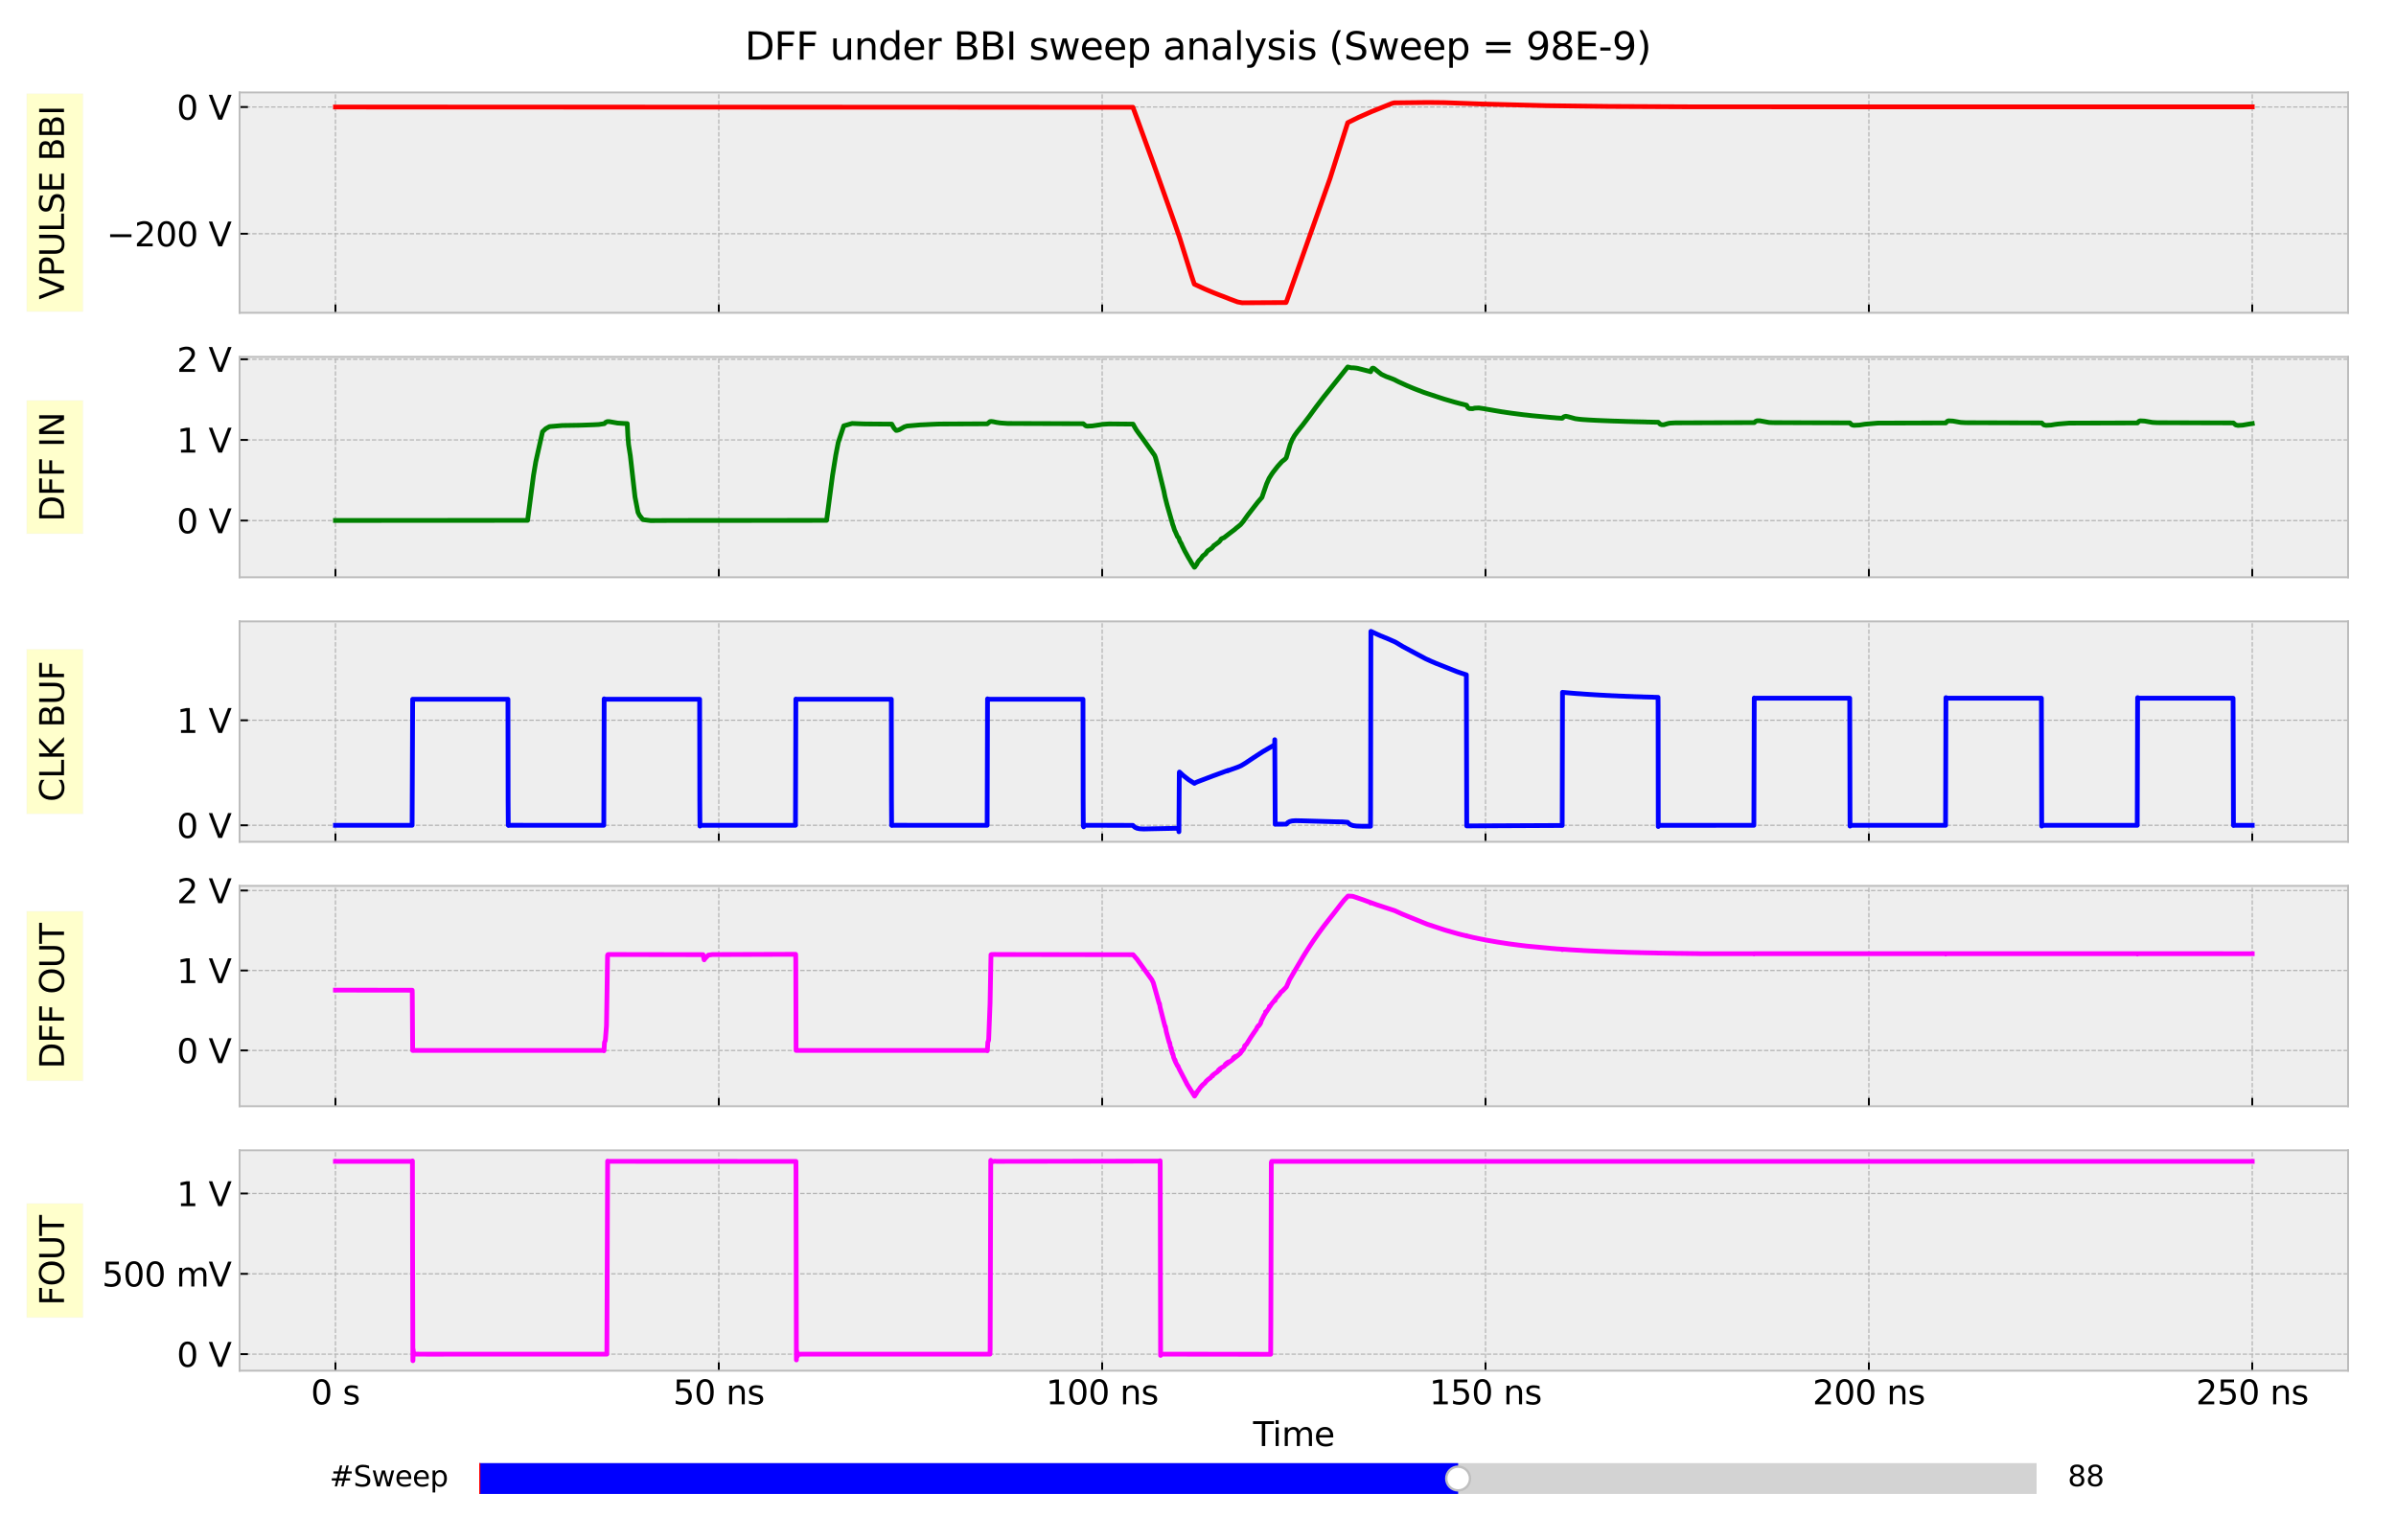 <?xml version="1.0" encoding="utf-8" standalone="no"?>
<!DOCTYPE svg PUBLIC "-//W3C//DTD SVG 1.1//EN"
  "http://www.w3.org/Graphics/SVG/1.1/DTD/svg11.dtd">
<svg xmlns:xlink="http://www.w3.org/1999/xlink" width="1008pt" height="648pt" viewBox="0 0 1008 648" xmlns="http://www.w3.org/2000/svg" version="1.1">
 <defs>
  <style type="text/css">*{stroke-linejoin: round; stroke-linecap: butt}</style>
 </defs>
 <g id="figure_1">
  <g id="patch_1">
   <path d="M 0 648 
L 1008 648 
L 1008 0 
L 0 0 
z
" style="fill: #ffffff"/>
  </g>
  <g id="axes_1">
   <g id="patch_2">
    <path d="M 100.8 131.611 
L 987.84 131.611 
L 987.84 38.88 
L 100.8 38.88 
z
" style="fill: #eeeeee"/>
   </g>
   <g id="matplotlib.axis_1">
    <g id="xtick_1">
     <g id="line2d_1">
      <path d="M 141.12 131.611 
L 141.12 38.88 
" clip-path="url(#p35a4353735)" style="fill: none; stroke-dasharray: 1.85,0.8; stroke-dashoffset: 0; stroke: #b2b2b2; stroke-width: 0.5"/>
     </g>
     <g id="line2d_2">
      <defs>
       <path id="m19aa3f036b" d="M 0 0 
L 0 -3.5 
" style="stroke: #000000; stroke-width: 0.8"/>
      </defs>
      <g>
       <use xlink:href="#m19aa3f036b" x="141.12" y="131.611" style="stroke: #000000; stroke-width: 0.8"/>
      </g>
     </g>
    </g>
    <g id="xtick_2">
     <g id="line2d_3">
      <path d="M 302.4 131.611 
L 302.4 38.88 
" clip-path="url(#p35a4353735)" style="fill: none; stroke-dasharray: 1.85,0.8; stroke-dashoffset: 0; stroke: #b2b2b2; stroke-width: 0.5"/>
     </g>
     <g id="line2d_4">
      <g>
       <use xlink:href="#m19aa3f036b" x="302.4" y="131.611" style="stroke: #000000; stroke-width: 0.8"/>
      </g>
     </g>
    </g>
    <g id="xtick_3">
     <g id="line2d_5">
      <path d="M 463.68 131.611 
L 463.68 38.88 
" clip-path="url(#p35a4353735)" style="fill: none; stroke-dasharray: 1.85,0.8; stroke-dashoffset: 0; stroke: #b2b2b2; stroke-width: 0.5"/>
     </g>
     <g id="line2d_6">
      <g>
       <use xlink:href="#m19aa3f036b" x="463.68" y="131.611" style="stroke: #000000; stroke-width: 0.8"/>
      </g>
     </g>
    </g>
    <g id="xtick_4">
     <g id="line2d_7">
      <path d="M 624.96 131.611 
L 624.96 38.88 
" clip-path="url(#p35a4353735)" style="fill: none; stroke-dasharray: 1.85,0.8; stroke-dashoffset: 0; stroke: #b2b2b2; stroke-width: 0.5"/>
     </g>
     <g id="line2d_8">
      <g>
       <use xlink:href="#m19aa3f036b" x="624.96" y="131.611" style="stroke: #000000; stroke-width: 0.8"/>
      </g>
     </g>
    </g>
    <g id="xtick_5">
     <g id="line2d_9">
      <path d="M 786.24 131.611 
L 786.24 38.88 
" clip-path="url(#p35a4353735)" style="fill: none; stroke-dasharray: 1.85,0.8; stroke-dashoffset: 0; stroke: #b2b2b2; stroke-width: 0.5"/>
     </g>
     <g id="line2d_10">
      <g>
       <use xlink:href="#m19aa3f036b" x="786.24" y="131.611" style="stroke: #000000; stroke-width: 0.8"/>
      </g>
     </g>
    </g>
    <g id="xtick_6">
     <g id="line2d_11">
      <path d="M 947.52 131.611 
L 947.52 38.88 
" clip-path="url(#p35a4353735)" style="fill: none; stroke-dasharray: 1.85,0.8; stroke-dashoffset: 0; stroke: #b2b2b2; stroke-width: 0.5"/>
     </g>
     <g id="line2d_12">
      <g>
       <use xlink:href="#m19aa3f036b" x="947.52" y="131.611" style="stroke: #000000; stroke-width: 0.8"/>
      </g>
     </g>
    </g>
   </g>
   <g id="matplotlib.axis_2">
    <g id="ytick_1">
     <g id="line2d_13">
      <path d="M 100.8 98.34 
L 987.84 98.34 
" clip-path="url(#p35a4353735)" style="fill: none; stroke-dasharray: 1.85,0.8; stroke-dashoffset: 0; stroke: #b2b2b2; stroke-width: 0.5"/>
     </g>
     <g id="line2d_14">
      <defs>
       <path id="m8df71aa86e" d="M 0 0 
L 3.5 0 
" style="stroke: #000000; stroke-width: 0.8"/>
      </defs>
      <g>
       <use xlink:href="#m8df71aa86e" x="100.8" y="98.34" style="stroke: #000000; stroke-width: 0.8"/>
      </g>
     </g>
     <g id="text_1">
      <!-- −200 V -->
      <g transform="translate(44.82 103.659) scale(0.14 -0.14)">
       <defs>
        <path id="DejaVuSans-2212" d="M 678 2272 
L 4684 2272 
L 4684 1741 
L 678 1741 
L 678 2272 
z
" transform="scale(0.016)"/>
        <path id="DejaVuSans-32" d="M 1228 531 
L 3431 531 
L 3431 0 
L 469 0 
L 469 531 
Q 828 903 1448 1529 
Q 2069 2156 2228 2338 
Q 2531 2678 2651 2914 
Q 2772 3150 2772 3378 
Q 2772 3750 2511 3984 
Q 2250 4219 1831 4219 
Q 1534 4219 1204 4116 
Q 875 4013 500 3803 
L 500 4441 
Q 881 4594 1212 4672 
Q 1544 4750 1819 4750 
Q 2544 4750 2975 4387 
Q 3406 4025 3406 3419 
Q 3406 3131 3298 2873 
Q 3191 2616 2906 2266 
Q 2828 2175 2409 1742 
Q 1991 1309 1228 531 
z
" transform="scale(0.016)"/>
        <path id="DejaVuSans-30" d="M 2034 4250 
Q 1547 4250 1301 3770 
Q 1056 3291 1056 2328 
Q 1056 1369 1301 889 
Q 1547 409 2034 409 
Q 2525 409 2770 889 
Q 3016 1369 3016 2328 
Q 3016 3291 2770 3770 
Q 2525 4250 2034 4250 
z
M 2034 4750 
Q 2819 4750 3233 4129 
Q 3647 3509 3647 2328 
Q 3647 1150 3233 529 
Q 2819 -91 2034 -91 
Q 1250 -91 836 529 
Q 422 1150 422 2328 
Q 422 3509 836 4129 
Q 1250 4750 2034 4750 
z
" transform="scale(0.016)"/>
        <path id="DejaVuSans-20" transform="scale(0.016)"/>
        <path id="DejaVuSans-56" d="M 1831 0 
L 50 4666 
L 709 4666 
L 2188 738 
L 3669 4666 
L 4325 4666 
L 2547 0 
L 1831 0 
z
" transform="scale(0.016)"/>
       </defs>
       <use xlink:href="#DejaVuSans-2212"/>
       <use xlink:href="#DejaVuSans-32" x="83.789"/>
       <use xlink:href="#DejaVuSans-30" x="147.412"/>
       <use xlink:href="#DejaVuSans-30" x="211.035"/>
       <use xlink:href="#DejaVuSans-20" x="274.658"/>
       <use xlink:href="#DejaVuSans-56" x="306.445"/>
      </g>
     </g>
    </g>
    <g id="ytick_2">
     <g id="line2d_15">
      <path d="M 100.8 45.027 
L 987.84 45.027 
" clip-path="url(#p35a4353735)" style="fill: none; stroke-dasharray: 1.85,0.8; stroke-dashoffset: 0; stroke: #b2b2b2; stroke-width: 0.5"/>
     </g>
     <g id="line2d_16">
      <g>
       <use xlink:href="#m8df71aa86e" x="100.8" y="45.027" style="stroke: #000000; stroke-width: 0.8"/>
      </g>
     </g>
     <g id="text_2">
      <!-- 0 V -->
      <g transform="translate(74.366 50.346) scale(0.14 -0.14)">
       <use xlink:href="#DejaVuSans-30"/>
       <use xlink:href="#DejaVuSans-20" x="63.623"/>
       <use xlink:href="#DejaVuSans-56" x="95.41"/>
      </g>
     </g>
    </g>
    <g id="text_3">
     <g id="patch_3">
      <path d="M 34.877 131.08 
L 34.877 39.411 
L 11.247 39.411 
L 11.247 131.08 
z
" style="fill: #ffff00; opacity: 0.2; stroke: #eeeeee; stroke-width: 0.5; stroke-linejoin: miter"/>
     </g>
     <!-- VPULSE BBI -->
     <g transform="translate(26.925 126.04) rotate(-90) scale(0.14 -0.14)">
      <defs>
       <path id="DejaVuSans-50" d="M 1259 4147 
L 1259 2394 
L 2053 2394 
Q 2494 2394 2734 2622 
Q 2975 2850 2975 3272 
Q 2975 3691 2734 3919 
Q 2494 4147 2053 4147 
L 1259 4147 
z
M 628 4666 
L 2053 4666 
Q 2838 4666 3239 4311 
Q 3641 3956 3641 3272 
Q 3641 2581 3239 2228 
Q 2838 1875 2053 1875 
L 1259 1875 
L 1259 0 
L 628 0 
L 628 4666 
z
" transform="scale(0.016)"/>
       <path id="DejaVuSans-55" d="M 556 4666 
L 1191 4666 
L 1191 1831 
Q 1191 1081 1462 751 
Q 1734 422 2344 422 
Q 2950 422 3222 751 
Q 3494 1081 3494 1831 
L 3494 4666 
L 4128 4666 
L 4128 1753 
Q 4128 841 3676 375 
Q 3225 -91 2344 -91 
Q 1459 -91 1007 375 
Q 556 841 556 1753 
L 556 4666 
z
" transform="scale(0.016)"/>
       <path id="DejaVuSans-4c" d="M 628 4666 
L 1259 4666 
L 1259 531 
L 3531 531 
L 3531 0 
L 628 0 
L 628 4666 
z
" transform="scale(0.016)"/>
       <path id="DejaVuSans-53" d="M 3425 4513 
L 3425 3897 
Q 3066 4069 2747 4153 
Q 2428 4238 2131 4238 
Q 1616 4238 1336 4038 
Q 1056 3838 1056 3469 
Q 1056 3159 1242 3001 
Q 1428 2844 1947 2747 
L 2328 2669 
Q 3034 2534 3370 2195 
Q 3706 1856 3706 1288 
Q 3706 609 3251 259 
Q 2797 -91 1919 -91 
Q 1588 -91 1214 -16 
Q 841 59 441 206 
L 441 856 
Q 825 641 1194 531 
Q 1563 422 1919 422 
Q 2459 422 2753 634 
Q 3047 847 3047 1241 
Q 3047 1584 2836 1778 
Q 2625 1972 2144 2069 
L 1759 2144 
Q 1053 2284 737 2584 
Q 422 2884 422 3419 
Q 422 4038 858 4394 
Q 1294 4750 2059 4750 
Q 2388 4750 2728 4690 
Q 3069 4631 3425 4513 
z
" transform="scale(0.016)"/>
       <path id="DejaVuSans-45" d="M 628 4666 
L 3578 4666 
L 3578 4134 
L 1259 4134 
L 1259 2753 
L 3481 2753 
L 3481 2222 
L 1259 2222 
L 1259 531 
L 3634 531 
L 3634 0 
L 628 0 
L 628 4666 
z
" transform="scale(0.016)"/>
       <path id="DejaVuSans-42" d="M 1259 2228 
L 1259 519 
L 2272 519 
Q 2781 519 3026 730 
Q 3272 941 3272 1375 
Q 3272 1813 3026 2020 
Q 2781 2228 2272 2228 
L 1259 2228 
z
M 1259 4147 
L 1259 2741 
L 2194 2741 
Q 2656 2741 2882 2914 
Q 3109 3088 3109 3444 
Q 3109 3797 2882 3972 
Q 2656 4147 2194 4147 
L 1259 4147 
z
M 628 4666 
L 2241 4666 
Q 2963 4666 3353 4366 
Q 3744 4066 3744 3513 
Q 3744 3084 3544 2831 
Q 3344 2578 2956 2516 
Q 3422 2416 3680 2098 
Q 3938 1781 3938 1306 
Q 3938 681 3513 340 
Q 3088 0 2303 0 
L 628 0 
L 628 4666 
z
" transform="scale(0.016)"/>
       <path id="DejaVuSans-49" d="M 628 4666 
L 1259 4666 
L 1259 0 
L 628 0 
L 628 4666 
z
" transform="scale(0.016)"/>
      </defs>
      <use xlink:href="#DejaVuSans-56"/>
      <use xlink:href="#DejaVuSans-50" x="68.408"/>
      <use xlink:href="#DejaVuSans-55" x="128.711"/>
      <use xlink:href="#DejaVuSans-4c" x="201.904"/>
      <use xlink:href="#DejaVuSans-53" x="257.617"/>
      <use xlink:href="#DejaVuSans-45" x="321.094"/>
      <use xlink:href="#DejaVuSans-20" x="384.277"/>
      <use xlink:href="#DejaVuSans-42" x="416.064"/>
      <use xlink:href="#DejaVuSans-42" x="484.668"/>
      <use xlink:href="#DejaVuSans-49" x="553.271"/>
     </g>
    </g>
   </g>
   <g id="line2d_17">
    <path d="M 141.12 45.027 
L 476.615 45.136 
L 477.098 46.426 
L 485.324 69.007 
L 492.743 89.864 
L 494.355 94.441 
L 496.162 99.673 
L 499.645 110.808 
L 501.226 115.854 
L 502.452 119.551 
L 506.355 121.364 
L 506.935 121.62 
L 507.806 122.003 
L 508.451 122.27 
L 510.032 122.936 
L 510.677 123.203 
L 511.774 123.629 
L 512.516 123.923 
L 513.612 124.349 
L 514.515 124.677 
L 515.193 124.944 
L 515.999 125.255 
L 517.354 125.805 
L 519.999 126.791 
L 520.612 127.023 
L 522.547 127.396 
L 541.03 127.289 
L 541.256 126.802 
L 559.545 75.088 
L 563.287 63.292 
L 566.996 51.618 
L 571.609 49.341 
L 576.963 46.985 
L 585.672 43.484 
L 586.543 43.269 
L 600.833 43.108 
L 607.639 43.185 
L 622.992 43.746 
L 650.765 44.461 
L 676.408 44.774 
L 712.019 44.946 
L 760.048 44.954 
L 947.52 44.954 
L 947.52 44.954 
" clip-path="url(#p35a4353735)" style="fill: none; stroke: #ff0000; stroke-width: 2; stroke-linecap: square"/>
   </g>
   <g id="patch_4">
    <path d="M 100.8 131.611 
L 100.8 38.88 
" style="fill: none; stroke: #bcbcbc; stroke-width: 0.8; stroke-linejoin: miter; stroke-linecap: square"/>
   </g>
   <g id="patch_5">
    <path d="M 987.84 131.611 
L 987.84 38.88 
" style="fill: none; stroke: #bcbcbc; stroke-width: 0.8; stroke-linejoin: miter; stroke-linecap: square"/>
   </g>
   <g id="patch_6">
    <path d="M 100.8 131.611 
L 987.84 131.611 
" style="fill: none; stroke: #bcbcbc; stroke-width: 0.8; stroke-linejoin: miter; stroke-linecap: square"/>
   </g>
   <g id="patch_7">
    <path d="M 100.8 38.88 
L 987.84 38.88 
" style="fill: none; stroke: #bcbcbc; stroke-width: 0.8; stroke-linejoin: miter; stroke-linecap: square"/>
   </g>
  </g>
  <g id="axes_2">
   <g id="patch_8">
    <path d="M 100.8 242.888 
L 987.84 242.888 
L 987.84 150.157 
L 100.8 150.157 
z
" style="fill: #eeeeee"/>
   </g>
   <g id="matplotlib.axis_3">
    <g id="xtick_7">
     <g id="line2d_18">
      <path d="M 141.12 242.888 
L 141.12 150.157 
" clip-path="url(#p9ea1d550c4)" style="fill: none; stroke-dasharray: 1.85,0.8; stroke-dashoffset: 0; stroke: #b2b2b2; stroke-width: 0.5"/>
     </g>
     <g id="line2d_19">
      <g>
       <use xlink:href="#m19aa3f036b" x="141.12" y="242.888" style="stroke: #000000; stroke-width: 0.8"/>
      </g>
     </g>
    </g>
    <g id="xtick_8">
     <g id="line2d_20">
      <path d="M 302.4 242.888 
L 302.4 150.157 
" clip-path="url(#p9ea1d550c4)" style="fill: none; stroke-dasharray: 1.85,0.8; stroke-dashoffset: 0; stroke: #b2b2b2; stroke-width: 0.5"/>
     </g>
     <g id="line2d_21">
      <g>
       <use xlink:href="#m19aa3f036b" x="302.4" y="242.888" style="stroke: #000000; stroke-width: 0.8"/>
      </g>
     </g>
    </g>
    <g id="xtick_9">
     <g id="line2d_22">
      <path d="M 463.68 242.888 
L 463.68 150.157 
" clip-path="url(#p9ea1d550c4)" style="fill: none; stroke-dasharray: 1.85,0.8; stroke-dashoffset: 0; stroke: #b2b2b2; stroke-width: 0.5"/>
     </g>
     <g id="line2d_23">
      <g>
       <use xlink:href="#m19aa3f036b" x="463.68" y="242.888" style="stroke: #000000; stroke-width: 0.8"/>
      </g>
     </g>
    </g>
    <g id="xtick_10">
     <g id="line2d_24">
      <path d="M 624.96 242.888 
L 624.96 150.157 
" clip-path="url(#p9ea1d550c4)" style="fill: none; stroke-dasharray: 1.85,0.8; stroke-dashoffset: 0; stroke: #b2b2b2; stroke-width: 0.5"/>
     </g>
     <g id="line2d_25">
      <g>
       <use xlink:href="#m19aa3f036b" x="624.96" y="242.888" style="stroke: #000000; stroke-width: 0.8"/>
      </g>
     </g>
    </g>
    <g id="xtick_11">
     <g id="line2d_26">
      <path d="M 786.24 242.888 
L 786.24 150.157 
" clip-path="url(#p9ea1d550c4)" style="fill: none; stroke-dasharray: 1.85,0.8; stroke-dashoffset: 0; stroke: #b2b2b2; stroke-width: 0.5"/>
     </g>
     <g id="line2d_27">
      <g>
       <use xlink:href="#m19aa3f036b" x="786.24" y="242.888" style="stroke: #000000; stroke-width: 0.8"/>
      </g>
     </g>
    </g>
    <g id="xtick_12">
     <g id="line2d_28">
      <path d="M 947.52 242.888 
L 947.52 150.157 
" clip-path="url(#p9ea1d550c4)" style="fill: none; stroke-dasharray: 1.85,0.8; stroke-dashoffset: 0; stroke: #b2b2b2; stroke-width: 0.5"/>
     </g>
     <g id="line2d_29">
      <g>
       <use xlink:href="#m19aa3f036b" x="947.52" y="242.888" style="stroke: #000000; stroke-width: 0.8"/>
      </g>
     </g>
    </g>
   </g>
   <g id="matplotlib.axis_4">
    <g id="ytick_3">
     <g id="line2d_30">
      <path d="M 100.8 219.033 
L 987.84 219.033 
" clip-path="url(#p9ea1d550c4)" style="fill: none; stroke-dasharray: 1.85,0.8; stroke-dashoffset: 0; stroke: #b2b2b2; stroke-width: 0.5"/>
     </g>
     <g id="line2d_31">
      <g>
       <use xlink:href="#m8df71aa86e" x="100.8" y="219.033" style="stroke: #000000; stroke-width: 0.8"/>
      </g>
     </g>
     <g id="text_4">
      <!-- 0 V -->
      <g transform="translate(74.366 224.352) scale(0.14 -0.14)">
       <use xlink:href="#DejaVuSans-30"/>
       <use xlink:href="#DejaVuSans-20" x="63.623"/>
       <use xlink:href="#DejaVuSans-56" x="95.41"/>
      </g>
     </g>
    </g>
    <g id="ytick_4">
     <g id="line2d_32">
      <path d="M 100.8 185.094 
L 987.84 185.094 
" clip-path="url(#p9ea1d550c4)" style="fill: none; stroke-dasharray: 1.85,0.8; stroke-dashoffset: 0; stroke: #b2b2b2; stroke-width: 0.5"/>
     </g>
     <g id="line2d_33">
      <g>
       <use xlink:href="#m8df71aa86e" x="100.8" y="185.094" style="stroke: #000000; stroke-width: 0.8"/>
      </g>
     </g>
     <g id="text_5">
      <!-- 1 V -->
      <g transform="translate(74.366 190.413) scale(0.14 -0.14)">
       <defs>
        <path id="DejaVuSans-31" d="M 794 531 
L 1825 531 
L 1825 4091 
L 703 3866 
L 703 4441 
L 1819 4666 
L 2450 4666 
L 2450 531 
L 3481 531 
L 3481 0 
L 794 0 
L 794 531 
z
" transform="scale(0.016)"/>
       </defs>
       <use xlink:href="#DejaVuSans-31"/>
       <use xlink:href="#DejaVuSans-20" x="63.623"/>
       <use xlink:href="#DejaVuSans-56" x="95.41"/>
      </g>
     </g>
    </g>
    <g id="ytick_5">
     <g id="line2d_34">
      <path d="M 100.8 151.155 
L 987.84 151.155 
" clip-path="url(#p9ea1d550c4)" style="fill: none; stroke-dasharray: 1.85,0.8; stroke-dashoffset: 0; stroke: #b2b2b2; stroke-width: 0.5"/>
     </g>
     <g id="line2d_35">
      <g>
       <use xlink:href="#m8df71aa86e" x="100.8" y="151.155" style="stroke: #000000; stroke-width: 0.8"/>
      </g>
     </g>
     <g id="text_6">
      <!-- 2 V -->
      <g transform="translate(74.366 156.474) scale(0.14 -0.14)">
       <use xlink:href="#DejaVuSans-32"/>
       <use xlink:href="#DejaVuSans-20" x="63.623"/>
       <use xlink:href="#DejaVuSans-56" x="95.41"/>
      </g>
     </g>
    </g>
    <g id="text_7">
     <g id="patch_9">
      <path d="M 34.877 224.532 
L 34.877 168.514 
L 11.247 168.514 
L 11.247 224.532 
z
" style="fill: #ffff00; opacity: 0.2; stroke: #eeeeee; stroke-width: 0.5; stroke-linejoin: miter"/>
     </g>
     <!-- DFF IN -->
     <g transform="translate(26.925 219.492) rotate(-90) scale(0.14 -0.14)">
      <defs>
       <path id="DejaVuSans-44" d="M 1259 4147 
L 1259 519 
L 2022 519 
Q 2988 519 3436 956 
Q 3884 1394 3884 2338 
Q 3884 3275 3436 3711 
Q 2988 4147 2022 4147 
L 1259 4147 
z
M 628 4666 
L 1925 4666 
Q 3281 4666 3915 4102 
Q 4550 3538 4550 2338 
Q 4550 1131 3912 565 
Q 3275 0 1925 0 
L 628 0 
L 628 4666 
z
" transform="scale(0.016)"/>
       <path id="DejaVuSans-46" d="M 628 4666 
L 3309 4666 
L 3309 4134 
L 1259 4134 
L 1259 2759 
L 3109 2759 
L 3109 2228 
L 1259 2228 
L 1259 0 
L 628 0 
L 628 4666 
z
" transform="scale(0.016)"/>
       <path id="DejaVuSans-4e" d="M 628 4666 
L 1478 4666 
L 3547 763 
L 3547 4666 
L 4159 4666 
L 4159 0 
L 3309 0 
L 1241 3903 
L 1241 0 
L 628 0 
L 628 4666 
z
" transform="scale(0.016)"/>
      </defs>
      <use xlink:href="#DejaVuSans-44"/>
      <use xlink:href="#DejaVuSans-46" x="77.002"/>
      <use xlink:href="#DejaVuSans-46" x="134.521"/>
      <use xlink:href="#DejaVuSans-20" x="192.041"/>
      <use xlink:href="#DejaVuSans-49" x="223.828"/>
      <use xlink:href="#DejaVuSans-4e" x="253.32"/>
     </g>
    </g>
   </g>
   <g id="line2d_36">
    <path d="M 141.12 218.984 
L 221.954 218.937 
L 224.437 200.027 
L 225.405 194.274 
L 228.243 181.625 
L 229.598 180.356 
L 231.179 179.484 
L 236.533 179.029 
L 243.533 178.921 
L 244.952 178.88 
L 248.145 178.771 
L 249.79 178.707 
L 251.887 178.598 
L 254.242 178.252 
L 254.758 177.716 
L 255.5 177.376 
L 256.338 177.39 
L 259.79 178.004 
L 262.467 178.177 
L 263.886 178.225 
L 264.144 183.458 
L 264.435 187.019 
L 265.177 191.763 
L 267.144 209.078 
L 268.402 215.579 
L 269.047 216.86 
L 270.467 218.621 
L 273.724 219.035 
L 282.53 218.988 
L 297.046 218.978 
L 305.851 218.983 
L 347.752 218.939 
L 350.236 200.067 
L 351.623 191.438 
L 352.655 186.153 
L 354.977 179.165 
L 358.493 178.167 
L 360.203 178.238 
L 363.009 178.347 
L 364.332 178.377 
L 375.17 178.449 
L 375.718 179.44 
L 376.169 180.19 
L 377.008 181.096 
L 377.524 181.045 
L 378.427 180.753 
L 380.427 179.616 
L 381.588 179.243 
L 387.169 178.764 
L 389.588 178.656 
L 391.685 178.544 
L 394.233 178.435 
L 395.62 178.398 
L 415.361 178.313 
L 416.489 177.383 
L 417.038 177.319 
L 417.909 177.427 
L 419.167 177.709 
L 420.909 177.963 
L 423.941 178.174 
L 455.713 178.279 
L 456.809 179.168 
L 457.39 179.304 
L 459.551 179.195 
L 462.099 178.819 
L 464.067 178.517 
L 466.615 178.357 
L 476.679 178.442 
L 477.195 179.399 
L 478.034 180.838 
L 479.131 182.369 
L 481.001 184.907 
L 485.743 191.576 
L 486.13 192.563 
L 486.872 195.307 
L 489.646 206.633 
L 490.098 208.917 
L 491.001 212.473 
L 492.775 218.653 
L 492.968 219.283 
L 493.388 220.798 
L 493.549 221.163 
L 494.162 223.087 
L 494.42 223.576 
L 495.388 225.806 
L 495.775 226.177 
L 496.033 226.745 
L 496.388 227.74 
L 496.807 228.455 
L 497 228.763 
L 497.355 229.631 
L 498.42 231.795 
L 499.968 234.595 
L 500.774 235.932 
L 501.258 236.819 
L 502.484 238.673 
L 502.678 238.559 
L 503.032 237.977 
L 503.452 237.459 
L 503.71 236.933 
L 504.032 236.305 
L 504.129 236.253 
L 504.484 235.761 
L 505.193 235.056 
L 506 233.917 
L 507.161 233.029 
L 507.871 232.018 
L 508.258 231.593 
L 508.516 231.489 
L 508.709 231.37 
L 508.967 231.162 
L 509.742 230.667 
L 510.451 229.86 
L 510.677 229.526 
L 510.742 229.529 
L 510.903 229.423 
L 512.838 227.986 
L 513.386 227.356 
L 513.741 226.759 
L 514.225 226.514 
L 514.935 226.228 
L 517.806 224.01 
L 518.451 223.531 
L 519.451 222.775 
L 520.225 222.077 
L 520.709 221.724 
L 521.902 220.735 
L 523.063 219.363 
L 524.321 217.591 
L 524.966 216.686 
L 529.16 211.266 
L 530.902 209.263 
L 531.643 207.097 
L 532.837 203.649 
L 533.901 201.266 
L 534.966 199.565 
L 535.611 198.639 
L 536.675 197.281 
L 537.482 196.243 
L 538.772 194.802 
L 539.353 194.178 
L 540.546 193.245 
L 541.127 192.612 
L 541.643 190.896 
L 542.804 186.956 
L 543.643 184.958 
L 544.61 183.265 
L 545.739 181.687 
L 547.384 179.623 
L 547.933 178.958 
L 551.029 174.875 
L 552.061 173.446 
L 553.739 171.152 
L 556.932 166.971 
L 566.996 154.396 
L 568.48 154.752 
L 569.415 154.756 
L 570.512 154.875 
L 571.189 154.983 
L 571.931 155.177 
L 573.737 155.631 
L 576.221 156.263 
L 576.641 156.392 
L 576.963 155.499 
L 577.318 154.98 
L 577.608 154.878 
L 577.995 154.987 
L 578.479 155.363 
L 581.156 157.481 
L 583.253 158.462 
L 585.479 159.28 
L 586.672 159.765 
L 587.35 160.128 
L 588.349 160.631 
L 591.769 162.182 
L 592.22 162.379 
L 593.252 162.816 
L 594.381 163.292 
L 595.801 163.855 
L 598.994 165.08 
L 606.381 167.527 
L 607.606 167.924 
L 612.058 169.217 
L 612.735 169.394 
L 614.961 169.981 
L 615.444 170.09 
L 616.993 170.493 
L 617.541 171.484 
L 618.186 171.905 
L 619.541 171.949 
L 620.38 171.715 
L 622.154 171.634 
L 624.573 171.994 
L 625.476 172.17 
L 626.089 172.275 
L 629.121 172.801 
L 630.831 173.086 
L 631.54 173.202 
L 632.121 173.3 
L 632.508 173.344 
L 633.185 173.453 
L 635.798 173.833 
L 636.443 173.921 
L 640.83 174.485 
L 641.217 174.529 
L 642.314 174.637 
L 643.604 174.797 
L 644.604 174.906 
L 652.765 175.656 
L 654.119 175.761 
L 654.668 175.825 
L 656.345 175.934 
L 657.151 175.992 
L 657.345 175.917 
L 657.861 175.374 
L 658.732 175.119 
L 659.732 175.333 
L 662.7 176.154 
L 664.119 176.345 
L 665.086 176.45 
L 665.99 176.528 
L 668.635 176.701 
L 669.312 176.735 
L 671.409 176.847 
L 673.828 176.955 
L 675.441 177.02 
L 676.183 177.05 
L 678.957 177.159 
L 680.279 177.19 
L 683.472 177.298 
L 683.892 177.319 
L 685.311 177.359 
L 686.15 177.38 
L 686.73 177.393 
L 687.504 177.42 
L 692.246 177.526 
L 692.923 177.563 
L 693.859 177.573 
L 694.278 177.594 
L 697.633 177.668 
L 698.471 178.483 
L 699.117 178.7 
L 700.02 178.69 
L 701.245 178.323 
L 702.02 178.116 
L 702.697 178.018 
L 704.761 177.909 
L 738.05 177.804 
L 738.533 177.322 
L 739.178 177.037 
L 740.275 177.027 
L 744.243 177.75 
L 745.92 177.817 
L 778.241 177.926 
L 778.402 178.106 
L 778.918 178.625 
L 779.305 178.809 
L 779.918 178.948 
L 782.273 178.842 
L 784.563 178.473 
L 790.014 178.008 
L 818.593 177.94 
L 819.141 177.325 
L 819.689 177.05 
L 821.625 177.159 
L 824.883 177.733 
L 826.979 177.845 
L 858.913 177.94 
L 859.848 178.775 
L 860.784 178.954 
L 862.88 178.846 
L 864.59 178.557 
L 865.945 178.384 
L 870.493 178.014 
L 899.233 177.94 
L 899.781 177.325 
L 900.329 177.05 
L 902.265 177.159 
L 905.523 177.733 
L 907.619 177.845 
L 939.553 177.94 
L 940.617 178.805 
L 941.553 178.992 
L 943.456 178.883 
L 946.423 178.371 
L 947.52 178.198 
L 947.52 178.198 
" clip-path="url(#p9ea1d550c4)" style="fill: none; stroke: #008000; stroke-width: 2; stroke-linecap: square"/>
   </g>
   <g id="patch_10">
    <path d="M 100.8 242.888 
L 100.8 150.157 
" style="fill: none; stroke: #bcbcbc; stroke-width: 0.8; stroke-linejoin: miter; stroke-linecap: square"/>
   </g>
   <g id="patch_11">
    <path d="M 987.84 242.888 
L 987.84 150.157 
" style="fill: none; stroke: #bcbcbc; stroke-width: 0.8; stroke-linejoin: miter; stroke-linecap: square"/>
   </g>
   <g id="patch_12">
    <path d="M 100.8 242.888 
L 987.84 242.888 
" style="fill: none; stroke: #bcbcbc; stroke-width: 0.8; stroke-linejoin: miter; stroke-linecap: square"/>
   </g>
   <g id="patch_13">
    <path d="M 100.8 150.157 
L 987.84 150.157 
" style="fill: none; stroke: #bcbcbc; stroke-width: 0.8; stroke-linejoin: miter; stroke-linecap: square"/>
   </g>
  </g>
  <g id="axes_3">
   <g id="patch_14">
    <path d="M 100.8 354.166 
L 987.84 354.166 
L 987.84 261.434 
L 100.8 261.434 
z
" style="fill: #eeeeee"/>
   </g>
   <g id="matplotlib.axis_5">
    <g id="xtick_13">
     <g id="line2d_37">
      <path d="M 141.12 354.166 
L 141.12 261.434 
" clip-path="url(#pdb0ab04c31)" style="fill: none; stroke-dasharray: 1.85,0.8; stroke-dashoffset: 0; stroke: #b2b2b2; stroke-width: 0.5"/>
     </g>
     <g id="line2d_38">
      <g>
       <use xlink:href="#m19aa3f036b" x="141.12" y="354.166" style="stroke: #000000; stroke-width: 0.8"/>
      </g>
     </g>
    </g>
    <g id="xtick_14">
     <g id="line2d_39">
      <path d="M 302.4 354.166 
L 302.4 261.434 
" clip-path="url(#pdb0ab04c31)" style="fill: none; stroke-dasharray: 1.85,0.8; stroke-dashoffset: 0; stroke: #b2b2b2; stroke-width: 0.5"/>
     </g>
     <g id="line2d_40">
      <g>
       <use xlink:href="#m19aa3f036b" x="302.4" y="354.166" style="stroke: #000000; stroke-width: 0.8"/>
      </g>
     </g>
    </g>
    <g id="xtick_15">
     <g id="line2d_41">
      <path d="M 463.68 354.166 
L 463.68 261.434 
" clip-path="url(#pdb0ab04c31)" style="fill: none; stroke-dasharray: 1.85,0.8; stroke-dashoffset: 0; stroke: #b2b2b2; stroke-width: 0.5"/>
     </g>
     <g id="line2d_42">
      <g>
       <use xlink:href="#m19aa3f036b" x="463.68" y="354.166" style="stroke: #000000; stroke-width: 0.8"/>
      </g>
     </g>
    </g>
    <g id="xtick_16">
     <g id="line2d_43">
      <path d="M 624.96 354.166 
L 624.96 261.434 
" clip-path="url(#pdb0ab04c31)" style="fill: none; stroke-dasharray: 1.85,0.8; stroke-dashoffset: 0; stroke: #b2b2b2; stroke-width: 0.5"/>
     </g>
     <g id="line2d_44">
      <g>
       <use xlink:href="#m19aa3f036b" x="624.96" y="354.166" style="stroke: #000000; stroke-width: 0.8"/>
      </g>
     </g>
    </g>
    <g id="xtick_17">
     <g id="line2d_45">
      <path d="M 786.24 354.166 
L 786.24 261.434 
" clip-path="url(#pdb0ab04c31)" style="fill: none; stroke-dasharray: 1.85,0.8; stroke-dashoffset: 0; stroke: #b2b2b2; stroke-width: 0.5"/>
     </g>
     <g id="line2d_46">
      <g>
       <use xlink:href="#m19aa3f036b" x="786.24" y="354.166" style="stroke: #000000; stroke-width: 0.8"/>
      </g>
     </g>
    </g>
    <g id="xtick_18">
     <g id="line2d_47">
      <path d="M 947.52 354.166 
L 947.52 261.434 
" clip-path="url(#pdb0ab04c31)" style="fill: none; stroke-dasharray: 1.85,0.8; stroke-dashoffset: 0; stroke: #b2b2b2; stroke-width: 0.5"/>
     </g>
     <g id="line2d_48">
      <g>
       <use xlink:href="#m19aa3f036b" x="947.52" y="354.166" style="stroke: #000000; stroke-width: 0.8"/>
      </g>
     </g>
    </g>
   </g>
   <g id="matplotlib.axis_6">
    <g id="ytick_6">
     <g id="line2d_49">
      <path d="M 100.8 347.231 
L 987.84 347.231 
" clip-path="url(#pdb0ab04c31)" style="fill: none; stroke-dasharray: 1.85,0.8; stroke-dashoffset: 0; stroke: #b2b2b2; stroke-width: 0.5"/>
     </g>
     <g id="line2d_50">
      <g>
       <use xlink:href="#m8df71aa86e" x="100.8" y="347.231" style="stroke: #000000; stroke-width: 0.8"/>
      </g>
     </g>
     <g id="text_8">
      <!-- 0 V -->
      <g transform="translate(74.366 352.549) scale(0.14 -0.14)">
       <use xlink:href="#DejaVuSans-30"/>
       <use xlink:href="#DejaVuSans-20" x="63.623"/>
       <use xlink:href="#DejaVuSans-56" x="95.41"/>
      </g>
     </g>
    </g>
    <g id="ytick_7">
     <g id="line2d_51">
      <path d="M 100.8 303.037 
L 987.84 303.037 
" clip-path="url(#pdb0ab04c31)" style="fill: none; stroke-dasharray: 1.85,0.8; stroke-dashoffset: 0; stroke: #b2b2b2; stroke-width: 0.5"/>
     </g>
     <g id="line2d_52">
      <g>
       <use xlink:href="#m8df71aa86e" x="100.8" y="303.037" style="stroke: #000000; stroke-width: 0.8"/>
      </g>
     </g>
     <g id="text_9">
      <!-- 1 V -->
      <g transform="translate(74.366 308.356) scale(0.14 -0.14)">
       <use xlink:href="#DejaVuSans-31"/>
       <use xlink:href="#DejaVuSans-20" x="63.623"/>
       <use xlink:href="#DejaVuSans-56" x="95.41"/>
      </g>
     </g>
    </g>
    <g id="text_10">
     <g id="patch_15">
      <path d="M 34.877 342.395 
L 34.877 273.205 
L 11.247 273.205 
L 11.247 342.395 
z
" style="fill: #ffff00; opacity: 0.2; stroke: #eeeeee; stroke-width: 0.5; stroke-linejoin: miter"/>
     </g>
     <!-- CLK BUF -->
     <g transform="translate(26.925 337.355) rotate(-90) scale(0.14 -0.14)">
      <defs>
       <path id="DejaVuSans-43" d="M 4122 4306 
L 4122 3641 
Q 3803 3938 3442 4084 
Q 3081 4231 2675 4231 
Q 1875 4231 1450 3742 
Q 1025 3253 1025 2328 
Q 1025 1406 1450 917 
Q 1875 428 2675 428 
Q 3081 428 3442 575 
Q 3803 722 4122 1019 
L 4122 359 
Q 3791 134 3420 21 
Q 3050 -91 2638 -91 
Q 1578 -91 968 557 
Q 359 1206 359 2328 
Q 359 3453 968 4101 
Q 1578 4750 2638 4750 
Q 3056 4750 3426 4639 
Q 3797 4528 4122 4306 
z
" transform="scale(0.016)"/>
       <path id="DejaVuSans-4b" d="M 628 4666 
L 1259 4666 
L 1259 2694 
L 3353 4666 
L 4166 4666 
L 1850 2491 
L 4331 0 
L 3500 0 
L 1259 2247 
L 1259 0 
L 628 0 
L 628 4666 
z
" transform="scale(0.016)"/>
      </defs>
      <use xlink:href="#DejaVuSans-43"/>
      <use xlink:href="#DejaVuSans-4c" x="69.824"/>
      <use xlink:href="#DejaVuSans-4b" x="125.537"/>
      <use xlink:href="#DejaVuSans-20" x="191.113"/>
      <use xlink:href="#DejaVuSans-42" x="222.9"/>
      <use xlink:href="#DejaVuSans-55" x="291.504"/>
      <use xlink:href="#DejaVuSans-46" x="364.697"/>
     </g>
    </g>
   </g>
   <g id="line2d_53">
    <path d="M 141.12 347.229 
L 173.376 347.229 
L 173.602 294.198 
L 213.696 294.198 
L 213.761 336.5 
L 213.825 347.21 
L 213.89 347.147 
L 213.954 347.323 
L 214.019 347.235 
L 215.341 347.226 
L 223.212 347.229 
L 254.016 347.229 
L 254.177 294.035 
L 254.242 294.318 
L 254.403 294.19 
L 254.855 294.198 
L 294.336 294.198 
L 294.401 336.463 
L 294.465 347.56 
L 294.53 346.792 
L 294.626 347.3 
L 294.659 347.269 
L 294.852 347.191 
L 295.207 347.247 
L 295.497 347.229 
L 320.012 347.229 
L 334.656 347.229 
L 334.817 294.119 
L 334.882 294.216 
L 335.204 294.203 
L 336.043 294.198 
L 374.976 294.198 
L 375.041 336.504 
L 375.105 347.231 
L 375.17 347.141 
L 375.234 347.317 
L 375.299 347.235 
L 376.686 347.226 
L 384.814 347.229 
L 415.296 347.229 
L 415.457 294.035 
L 415.522 294.318 
L 415.683 294.185 
L 416.586 294.198 
L 455.616 294.198 
L 455.681 336.465 
L 455.745 347.566 
L 455.81 346.588 
L 455.906 347.879 
L 455.939 347.302 
L 456.132 347.204 
L 456.519 347.23 
L 476.582 347.26 
L 476.84 347.542 
L 477.518 348.11 
L 478.324 348.476 
L 479.421 348.701 
L 481.13 348.788 
L 485.292 348.694 
L 494.743 348.503 
L 495.775 348.792 
L 495.936 348.86 
L 495.968 349.95 
L 496.13 325.014 
L 496.194 324.823 
L 496.259 324.871 
L 497.775 326.272 
L 500 328.022 
L 502.484 329.595 
L 503.065 329.245 
L 503.968 328.86 
L 510.225 326.48 
L 510.354 326.4 
L 510.516 326.375 
L 516.161 324.304 
L 516.29 324.386 
L 516.483 324.218 
L 516.515 324.321 
L 516.548 324.26 
L 516.644 324.112 
L 516.677 324.248 
L 516.741 324.183 
L 516.838 324.063 
L 516.87 324.169 
L 516.935 324.04 
L 517.064 324.057 
L 517.193 324.025 
L 517.386 323.968 
L 517.806 323.808 
L 519.902 323.063 
L 520.838 322.723 
L 522.16 322.14 
L 523.966 321.061 
L 527.321 318.816 
L 531.224 316.277 
L 536.256 313.352 
L 536.288 311.225 
L 536.482 346.82 
L 536.546 346.76 
L 536.998 346.768 
L 541.127 346.756 
L 541.804 346.075 
L 542.578 345.654 
L 543.578 345.398 
L 545.03 345.288 
L 547.675 345.337 
L 561.803 345.75 
L 564.867 345.802 
L 566.964 345.972 
L 567.609 346.63 
L 568.351 347.069 
L 569.286 347.363 
L 570.641 347.546 
L 573.092 347.628 
L 576.576 347.629 
L 576.608 339.643 
L 576.737 265.65 
L 577.415 265.95 
L 579.705 267.011 
L 580.963 267.576 
L 581.447 267.749 
L 582.382 268.146 
L 582.672 268.257 
L 583.511 268.593 
L 586.995 270.135 
L 587.575 270.471 
L 589.833 271.828 
L 590.253 272.08 
L 599.671 277.118 
L 602.349 278.337 
L 603.219 278.695 
L 603.865 278.987 
L 612.574 282.447 
L 612.832 282.549 
L 614.574 283.155 
L 614.864 283.256 
L 615.961 283.596 
L 616.219 283.698 
L 616.896 283.906 
L 617.057 347.505 
L 617.154 347.501 
L 620.089 347.478 
L 656.216 347.312 
L 657.216 347.31 
L 657.345 291.273 
L 657.41 291.304 
L 657.635 291.326 
L 658.797 291.428 
L 659.151 291.458 
L 661.28 291.64 
L 662.603 291.75 
L 662.861 291.772 
L 663.377 291.812 
L 664.828 291.9 
L 666.151 292.002 
L 666.506 292.033 
L 668.086 292.135 
L 668.441 292.166 
L 670.215 292.267 
L 670.57 292.298 
L 672.441 292.4 
L 672.796 292.431 
L 674.86 292.532 
L 675.215 292.563 
L 677.473 292.665 
L 677.828 292.696 
L 680.376 292.798 
L 680.731 292.828 
L 683.472 292.93 
L 683.827 292.961 
L 686.956 293.063 
L 687.311 293.094 
L 690.924 293.195 
L 691.278 293.226 
L 695.375 293.328 
L 695.73 293.359 
L 697.536 293.403 
L 697.568 297.049 
L 697.633 347.749 
L 697.697 347.203 
L 697.73 347.199 
L 697.762 347.345 
L 697.826 347.254 
L 698.246 347.251 
L 727.889 347.242 
L 737.856 347.242 
L 738.017 293.668 
L 738.082 293.774 
L 739.017 293.757 
L 778.176 293.757 
L 778.305 347.568 
L 778.466 347.311 
L 778.724 347.212 
L 779.079 347.261 
L 779.402 347.242 
L 816.174 347.242 
L 818.496 347.242 
L 818.657 293.527 
L 818.722 294.026 
L 818.819 293.575 
L 818.883 293.739 
L 819.367 293.757 
L 858.816 293.757 
L 858.945 347.568 
L 859.106 347.311 
L 859.364 347.213 
L 859.719 347.261 
L 860.042 347.242 
L 896.975 347.242 
L 899.136 347.242 
L 899.297 293.527 
L 899.362 294.026 
L 899.459 293.571 
L 899.523 293.739 
L 900.007 293.757 
L 939.456 293.757 
L 939.488 301.725 
L 939.617 347.189 
L 939.65 347.318 
L 939.714 347.195 
L 939.746 347.156 
L 939.811 347.213 
L 940.004 347.268 
L 940.198 347.241 
L 945.488 347.242 
L 947.52 347.242 
L 947.52 347.242 
" clip-path="url(#pdb0ab04c31)" style="fill: none; stroke: #0000ff; stroke-width: 2; stroke-linecap: square"/>
   </g>
   <g id="patch_16">
    <path d="M 100.8 354.166 
L 100.8 261.434 
" style="fill: none; stroke: #bcbcbc; stroke-width: 0.8; stroke-linejoin: miter; stroke-linecap: square"/>
   </g>
   <g id="patch_17">
    <path d="M 987.84 354.166 
L 987.84 261.434 
" style="fill: none; stroke: #bcbcbc; stroke-width: 0.8; stroke-linejoin: miter; stroke-linecap: square"/>
   </g>
   <g id="patch_18">
    <path d="M 100.8 354.166 
L 987.84 354.166 
" style="fill: none; stroke: #bcbcbc; stroke-width: 0.8; stroke-linejoin: miter; stroke-linecap: square"/>
   </g>
   <g id="patch_19">
    <path d="M 100.8 261.434 
L 987.84 261.434 
" style="fill: none; stroke: #bcbcbc; stroke-width: 0.8; stroke-linejoin: miter; stroke-linecap: square"/>
   </g>
  </g>
  <g id="axes_4">
   <g id="patch_20">
    <path d="M 100.8 465.443 
L 987.84 465.443 
L 987.84 372.712 
L 100.8 372.712 
z
" style="fill: #eeeeee"/>
   </g>
   <g id="matplotlib.axis_7">
    <g id="xtick_19">
     <g id="line2d_54">
      <path d="M 141.12 465.443 
L 141.12 372.712 
" clip-path="url(#p725870338c)" style="fill: none; stroke-dasharray: 1.85,0.8; stroke-dashoffset: 0; stroke: #b2b2b2; stroke-width: 0.5"/>
     </g>
     <g id="line2d_55">
      <g>
       <use xlink:href="#m19aa3f036b" x="141.12" y="465.443" style="stroke: #000000; stroke-width: 0.8"/>
      </g>
     </g>
    </g>
    <g id="xtick_20">
     <g id="line2d_56">
      <path d="M 302.4 465.443 
L 302.4 372.712 
" clip-path="url(#p725870338c)" style="fill: none; stroke-dasharray: 1.85,0.8; stroke-dashoffset: 0; stroke: #b2b2b2; stroke-width: 0.5"/>
     </g>
     <g id="line2d_57">
      <g>
       <use xlink:href="#m19aa3f036b" x="302.4" y="465.443" style="stroke: #000000; stroke-width: 0.8"/>
      </g>
     </g>
    </g>
    <g id="xtick_21">
     <g id="line2d_58">
      <path d="M 463.68 465.443 
L 463.68 372.712 
" clip-path="url(#p725870338c)" style="fill: none; stroke-dasharray: 1.85,0.8; stroke-dashoffset: 0; stroke: #b2b2b2; stroke-width: 0.5"/>
     </g>
     <g id="line2d_59">
      <g>
       <use xlink:href="#m19aa3f036b" x="463.68" y="465.443" style="stroke: #000000; stroke-width: 0.8"/>
      </g>
     </g>
    </g>
    <g id="xtick_22">
     <g id="line2d_60">
      <path d="M 624.96 465.443 
L 624.96 372.712 
" clip-path="url(#p725870338c)" style="fill: none; stroke-dasharray: 1.85,0.8; stroke-dashoffset: 0; stroke: #b2b2b2; stroke-width: 0.5"/>
     </g>
     <g id="line2d_61">
      <g>
       <use xlink:href="#m19aa3f036b" x="624.96" y="465.443" style="stroke: #000000; stroke-width: 0.8"/>
      </g>
     </g>
    </g>
    <g id="xtick_23">
     <g id="line2d_62">
      <path d="M 786.24 465.443 
L 786.24 372.712 
" clip-path="url(#p725870338c)" style="fill: none; stroke-dasharray: 1.85,0.8; stroke-dashoffset: 0; stroke: #b2b2b2; stroke-width: 0.5"/>
     </g>
     <g id="line2d_63">
      <g>
       <use xlink:href="#m19aa3f036b" x="786.24" y="465.443" style="stroke: #000000; stroke-width: 0.8"/>
      </g>
     </g>
    </g>
    <g id="xtick_24">
     <g id="line2d_64">
      <path d="M 947.52 465.443 
L 947.52 372.712 
" clip-path="url(#p725870338c)" style="fill: none; stroke-dasharray: 1.85,0.8; stroke-dashoffset: 0; stroke: #b2b2b2; stroke-width: 0.5"/>
     </g>
     <g id="line2d_65">
      <g>
       <use xlink:href="#m19aa3f036b" x="947.52" y="465.443" style="stroke: #000000; stroke-width: 0.8"/>
      </g>
     </g>
    </g>
   </g>
   <g id="matplotlib.axis_8">
    <g id="ytick_8">
     <g id="line2d_66">
      <path d="M 100.8 441.969 
L 987.84 441.969 
" clip-path="url(#p725870338c)" style="fill: none; stroke-dasharray: 1.85,0.8; stroke-dashoffset: 0; stroke: #b2b2b2; stroke-width: 0.5"/>
     </g>
     <g id="line2d_67">
      <g>
       <use xlink:href="#m8df71aa86e" x="100.8" y="441.969" style="stroke: #000000; stroke-width: 0.8"/>
      </g>
     </g>
     <g id="text_11">
      <!-- 0 V -->
      <g transform="translate(74.366 447.287) scale(0.14 -0.14)">
       <use xlink:href="#DejaVuSans-30"/>
       <use xlink:href="#DejaVuSans-20" x="63.623"/>
       <use xlink:href="#DejaVuSans-56" x="95.41"/>
      </g>
     </g>
    </g>
    <g id="ytick_9">
     <g id="line2d_68">
      <path d="M 100.8 408.324 
L 987.84 408.324 
" clip-path="url(#p725870338c)" style="fill: none; stroke-dasharray: 1.85,0.8; stroke-dashoffset: 0; stroke: #b2b2b2; stroke-width: 0.5"/>
     </g>
     <g id="line2d_69">
      <g>
       <use xlink:href="#m8df71aa86e" x="100.8" y="408.324" style="stroke: #000000; stroke-width: 0.8"/>
      </g>
     </g>
     <g id="text_12">
      <!-- 1 V -->
      <g transform="translate(74.366 413.643) scale(0.14 -0.14)">
       <use xlink:href="#DejaVuSans-31"/>
       <use xlink:href="#DejaVuSans-20" x="63.623"/>
       <use xlink:href="#DejaVuSans-56" x="95.41"/>
      </g>
     </g>
    </g>
    <g id="ytick_10">
     <g id="line2d_70">
      <path d="M 100.8 374.679 
L 987.84 374.679 
" clip-path="url(#p725870338c)" style="fill: none; stroke-dasharray: 1.85,0.8; stroke-dashoffset: 0; stroke: #b2b2b2; stroke-width: 0.5"/>
     </g>
     <g id="line2d_71">
      <g>
       <use xlink:href="#m8df71aa86e" x="100.8" y="374.679" style="stroke: #000000; stroke-width: 0.8"/>
      </g>
     </g>
     <g id="text_13">
      <!-- 2 V -->
      <g transform="translate(74.366 379.998) scale(0.14 -0.14)">
       <use xlink:href="#DejaVuSans-32"/>
       <use xlink:href="#DejaVuSans-20" x="63.623"/>
       <use xlink:href="#DejaVuSans-56" x="95.41"/>
      </g>
     </g>
    </g>
    <g id="text_14">
     <g id="patch_21">
      <path d="M 34.877 454.693 
L 34.877 383.461 
L 11.247 383.461 
L 11.247 454.693 
z
" style="fill: #ffff00; opacity: 0.2; stroke: #eeeeee; stroke-width: 0.5; stroke-linejoin: miter"/>
     </g>
     <!-- DFF OUT -->
     <g transform="translate(26.925 449.653) rotate(-90) scale(0.14 -0.14)">
      <defs>
       <path id="DejaVuSans-4f" d="M 2522 4238 
Q 1834 4238 1429 3725 
Q 1025 3213 1025 2328 
Q 1025 1447 1429 934 
Q 1834 422 2522 422 
Q 3209 422 3611 934 
Q 4013 1447 4013 2328 
Q 4013 3213 3611 3725 
Q 3209 4238 2522 4238 
z
M 2522 4750 
Q 3503 4750 4090 4092 
Q 4678 3434 4678 2328 
Q 4678 1225 4090 567 
Q 3503 -91 2522 -91 
Q 1538 -91 948 565 
Q 359 1222 359 2328 
Q 359 3434 948 4092 
Q 1538 4750 2522 4750 
z
" transform="scale(0.016)"/>
       <path id="DejaVuSans-54" d="M -19 4666 
L 3928 4666 
L 3928 4134 
L 2272 4134 
L 2272 0 
L 1638 0 
L 1638 4134 
L -19 4134 
L -19 4666 
z
" transform="scale(0.016)"/>
      </defs>
      <use xlink:href="#DejaVuSans-44"/>
      <use xlink:href="#DejaVuSans-46" x="77.002"/>
      <use xlink:href="#DejaVuSans-46" x="134.521"/>
      <use xlink:href="#DejaVuSans-20" x="192.041"/>
      <use xlink:href="#DejaVuSans-4f" x="223.828"/>
      <use xlink:href="#DejaVuSans-55" x="302.539"/>
      <use xlink:href="#DejaVuSans-54" x="375.732"/>
     </g>
    </g>
   </g>
   <g id="line2d_72">
    <path d="M 141.12 416.583 
L 173.408 416.624 
L 173.441 418.017 
L 173.602 441.971 
L 174.215 441.968 
L 186.214 441.968 
L 254.048 441.969 
L 254.081 442.104 
L 254.113 441.881 
L 254.306 438.596 
L 254.629 437.842 
L 254.693 437.468 
L 255.145 431.574 
L 255.371 417.72 
L 255.597 401.921 
L 255.758 401.645 
L 255.984 401.592 
L 257.08 401.595 
L 295.755 401.662 
L 296.239 403.839 
L 296.594 403.294 
L 297.981 401.864 
L 299.69 401.619 
L 334.721 401.511 
L 334.753 402.005 
L 334.785 404.451 
L 334.914 441.955 
L 334.979 441.925 
L 335.14 441.961 
L 335.591 441.968 
L 372.557 441.968 
L 415.328 441.969 
L 415.361 442.103 
L 415.393 441.883 
L 415.586 438.518 
L 415.877 437.746 
L 415.941 437.224 
L 416.522 422.048 
L 416.909 401.706 
L 417.102 401.598 
L 418.425 401.568 
L 419.747 401.595 
L 476.679 401.679 
L 478.324 403.55 
L 484.582 412.213 
L 485.195 413.497 
L 487.614 422.082 
L 487.646 422.245 
L 487.711 422.11 
L 487.807 422.248 
L 487.904 422.945 
L 488.098 423.987 
L 490.13 431.929 
L 490.194 431.79 
L 490.259 431.841 
L 490.678 434.13 
L 491.936 438.774 
L 491.969 438.624 
L 492.001 438.575 
L 492.033 438.64 
L 492.13 438.906 
L 492.291 440.04 
L 492.614 441.14 
L 492.646 440.861 
L 492.71 440.929 
L 492.872 442.054 
L 493.291 443.463 
L 493.323 443.2 
L 493.388 443.403 
L 493.452 443.534 
L 493.517 443.908 
L 493.549 443.86 
L 493.71 444.785 
L 494.194 446.05 
L 494.226 445.936 
L 494.259 445.853 
L 494.291 445.902 
L 494.42 446.556 
L 494.452 446.274 
L 494.484 446.711 
L 495.452 448.601 
L 495.484 448.41 
L 495.549 448.489 
L 496.065 449.725 
L 499.129 455.601 
L 499.355 456.089 
L 502.548 461.181 
L 502.678 461.03 
L 502.871 460.699 
L 503.097 460.333 
L 503.194 459.725 
L 503.226 459.96 
L 503.258 460.172 
L 503.323 459.932 
L 503.419 459.795 
L 504 458.831 
L 504.032 458.94 
L 504.065 458.803 
L 504.097 458.845 
L 505.032 457.462 
L 505.064 457.518 
L 505.097 457.394 
L 505.71 456.69 
L 505.742 456.826 
L 505.774 456.669 
L 505.935 456.443 
L 506.677 455.869 
L 506.839 455.715 
L 507.451 454.903 
L 508.129 454.282 
L 508.742 453.793 
L 508.774 453.841 
L 508.806 453.746 
L 509.258 453.479 
L 509.677 452.916 
L 509.967 452.619 
L 510 452.674 
L 510.032 452.519 
L 510.161 452.481 
L 510.193 452.646 
L 510.225 452.434 
L 510.387 452.196 
L 512.29 450.864 
L 512.516 450.395 
L 512.612 450.268 
L 512.645 450.502 
L 512.709 450.166 
L 512.774 450.121 
L 512.806 450.257 
L 512.838 450.052 
L 512.903 449.984 
L 512.999 450.219 
L 512.967 449.93 
L 513.032 450.184 
L 513.161 449.75 
L 513.193 450.059 
L 513.257 449.658 
L 513.419 449.559 
L 513.999 449.175 
L 514.903 448.673 
L 515.257 448.301 
L 515.386 447.971 
L 515.419 448.096 
L 515.451 447.891 
L 515.644 447.672 
L 515.709 447.61 
L 515.741 447.938 
L 515.773 447.584 
L 515.806 447.635 
L 515.902 447.461 
L 515.935 447.741 
L 515.999 447.374 
L 516.031 447.35 
L 516.064 447.439 
L 516.096 447.461 
L 516.161 447.22 
L 516.193 447.497 
L 516.257 447.149 
L 516.29 447.22 
L 516.322 447.499 
L 516.386 447.313 
L 516.419 447.324 
L 516.515 447.347 
L 516.548 446.957 
L 516.58 446.97 
L 516.612 447.273 
L 516.644 446.908 
L 516.709 447.214 
L 516.838 446.799 
L 516.902 446.983 
L 516.935 446.778 
L 517.096 446.904 
L 517.225 446.713 
L 517.483 446.651 
L 518.322 446.006 
L 518.773 445.61 
L 518.87 445.099 
L 518.902 445.101 
L 518.967 445.117 
L 518.999 445.45 
L 519.031 445.012 
L 519.064 444.919 
L 519.128 445.301 
L 519.16 444.821 
L 519.193 444.907 
L 519.225 444.827 
L 519.354 444.701 
L 519.386 444.977 
L 519.451 444.721 
L 519.483 444.658 
L 519.515 445.037 
L 519.547 444.548 
L 519.58 444.829 
L 519.644 444.637 
L 519.676 444.748 
L 519.709 444.856 
L 519.741 444.616 
L 519.773 444.58 
L 519.805 444.743 
L 519.87 444.567 
L 519.934 444.523 
L 519.967 444.685 
L 520.031 444.347 
L 520.063 444.362 
L 520.096 444.584 
L 520.128 444.336 
L 520.16 444.343 
L 520.547 444.241 
L 521.805 443.166 
L 522.16 442.617 
L 522.257 442.063 
L 522.321 442.333 
L 522.354 442.408 
L 522.386 442.009 
L 522.483 442.132 
L 522.515 442.182 
L 522.579 442.111 
L 522.741 441.906 
L 523.483 440.803 
L 523.612 440.067 
L 523.741 440.012 
L 523.773 440.046 
L 523.902 439.735 
L 524.289 439.542 
L 526.224 436.426 
L 527.644 434.329 
L 528.644 432.891 
L 528.805 432.39 
L 529.289 431.703 
L 529.321 431.775 
L 529.353 431.797 
L 529.385 431.726 
L 529.418 431.526 
L 529.482 431.715 
L 529.934 431.137 
L 530.418 430.338 
L 530.579 429.622 
L 531.418 427.98 
L 531.772 427.243 
L 532.385 426.305 
L 532.45 425.703 
L 532.514 425.722 
L 532.772 425.697 
L 533.998 423.862 
L 534.063 423.358 
L 534.127 423.424 
L 534.288 423.443 
L 534.579 422.991 
L 534.804 422.612 
L 535.708 421.487 
L 535.74 421.486 
L 535.901 421.289 
L 536.256 420.773 
L 536.353 420.911 
L 536.417 420.974 
L 536.45 420.845 
L 536.611 420.301 
L 537.482 419.247 
L 537.837 418.865 
L 538.449 418.133 
L 538.578 417.906 
L 538.74 417.554 
L 539.288 417.152 
L 539.482 417.007 
L 541.191 415.238 
L 542.514 412.218 
L 545.288 407.493 
L 548.255 402.456 
L 549.481 400.475 
L 550.578 398.755 
L 551.61 397.177 
L 552.416 395.963 
L 554.932 392.366 
L 556.803 389.829 
L 559.416 386.468 
L 560.9 384.598 
L 564.093 380.453 
L 564.77 379.595 
L 565.577 378.609 
L 567.125 376.994 
L 569.093 377.102 
L 573.544 378.609 
L 576.189 379.595 
L 576.608 379.733 
L 576.641 379.945 
L 576.705 379.76 
L 579.06 380.624 
L 586.737 383.141 
L 587.188 383.346 
L 587.995 383.713 
L 588.446 383.918 
L 589.253 384.285 
L 589.994 384.621 
L 600.381 388.837 
L 607.639 391.222 
L 608.574 391.505 
L 608.961 391.616 
L 612.929 392.75 
L 613.316 392.861 
L 615.251 393.355 
L 615.735 393.466 
L 616.928 393.766 
L 616.961 393.662 
L 617.025 393.823 
L 617.251 393.826 
L 618.67 394.163 
L 619.122 394.271 
L 619.767 394.429 
L 620.896 394.654 
L 622.057 394.903 
L 622.605 395.014 
L 623.573 395.206 
L 624.154 395.317 
L 625.121 395.509 
L 625.702 395.616 
L 626.186 395.711 
L 626.863 395.818 
L 627.347 395.912 
L 628.024 396.02 
L 628.508 396.114 
L 629.186 396.222 
L 629.669 396.316 
L 630.347 396.424 
L 630.766 396.484 
L 631.411 396.592 
L 631.831 396.653 
L 632.572 396.76 
L 633.056 396.854 
L 633.927 396.962 
L 634.411 397.056 
L 635.282 397.164 
L 635.701 397.225 
L 636.54 397.332 
L 637.185 397.426 
L 638.088 397.534 
L 638.733 397.628 
L 639.733 397.736 
L 640.378 397.83 
L 641.378 397.938 
L 642.023 398.029 
L 652.797 399.041 
L 654.152 399.149 
L 654.7 399.21 
L 656.377 399.317 
L 656.829 399.344 
L 657.248 399.374 
L 657.281 399.559 
L 657.345 399.378 
L 657.668 399.401 
L 659.248 399.512 
L 660.087 399.58 
L 661.99 399.687 
L 662.441 399.714 
L 664.312 399.822 
L 664.764 399.849 
L 665.441 399.882 
L 666.28 399.95 
L 667.054 399.98 
L 669.118 400.084 
L 671.667 400.192 
L 672.086 400.216 
L 674.86 400.327 
L 675.312 400.354 
L 676.054 400.387 
L 679.311 400.495 
L 679.731 400.518 
L 683.472 400.629 
L 683.924 400.656 
L 684.698 400.687 
L 689.569 400.798 
L 690.02 400.825 
L 690.924 400.831 
L 691.343 400.855 
L 697.02 400.966 
L 697.439 400.989 
L 704.665 401.1 
L 705.116 401.127 
L 706.213 401.124 
L 714.825 401.235 
L 715.245 401.259 
L 737.888 401.272 
L 737.921 401.386 
L 737.985 401.232 
L 738.308 401.252 
L 818.528 401.255 
L 818.561 401.427 
L 818.625 401.255 
L 818.851 401.242 
L 819.238 401.248 
L 899.168 401.255 
L 899.201 401.427 
L 899.265 401.255 
L 899.491 401.242 
L 899.878 401.248 
L 947.52 401.259 
L 947.52 401.259 
" clip-path="url(#p725870338c)" style="fill: none; stroke: #ff00ff; stroke-width: 2; stroke-linecap: square"/>
   </g>
   <g id="patch_22">
    <path d="M 100.8 465.443 
L 100.8 372.712 
" style="fill: none; stroke: #bcbcbc; stroke-width: 0.8; stroke-linejoin: miter; stroke-linecap: square"/>
   </g>
   <g id="patch_23">
    <path d="M 987.84 465.443 
L 987.84 372.712 
" style="fill: none; stroke: #bcbcbc; stroke-width: 0.8; stroke-linejoin: miter; stroke-linecap: square"/>
   </g>
   <g id="patch_24">
    <path d="M 100.8 465.443 
L 987.84 465.443 
" style="fill: none; stroke: #bcbcbc; stroke-width: 0.8; stroke-linejoin: miter; stroke-linecap: square"/>
   </g>
   <g id="patch_25">
    <path d="M 100.8 372.712 
L 987.84 372.712 
" style="fill: none; stroke: #bcbcbc; stroke-width: 0.8; stroke-linejoin: miter; stroke-linecap: square"/>
   </g>
  </g>
  <g id="axes_5">
   <g id="patch_26">
    <path d="M 100.8 576.72 
L 987.84 576.72 
L 987.84 483.989 
L 100.8 483.989 
z
" style="fill: #eeeeee"/>
   </g>
   <g id="matplotlib.axis_9">
    <g id="xtick_25">
     <g id="line2d_73">
      <path d="M 141.12 576.72 
L 141.12 483.989 
" clip-path="url(#pd82ceafa73)" style="fill: none; stroke-dasharray: 1.85,0.8; stroke-dashoffset: 0; stroke: #b2b2b2; stroke-width: 0.5"/>
     </g>
     <g id="line2d_74">
      <g>
       <use xlink:href="#m19aa3f036b" x="141.12" y="576.72" style="stroke: #000000; stroke-width: 0.8"/>
      </g>
     </g>
     <g id="text_15">
      <!-- 0 s -->
      <g transform="translate(130.795 590.858) scale(0.14 -0.14)">
       <defs>
        <path id="DejaVuSans-73" d="M 2834 3397 
L 2834 2853 
Q 2591 2978 2328 3040 
Q 2066 3103 1784 3103 
Q 1356 3103 1142 2972 
Q 928 2841 928 2578 
Q 928 2378 1081 2264 
Q 1234 2150 1697 2047 
L 1894 2003 
Q 2506 1872 2764 1633 
Q 3022 1394 3022 966 
Q 3022 478 2636 193 
Q 2250 -91 1575 -91 
Q 1294 -91 989 -36 
Q 684 19 347 128 
L 347 722 
Q 666 556 975 473 
Q 1284 391 1588 391 
Q 1994 391 2212 530 
Q 2431 669 2431 922 
Q 2431 1156 2273 1281 
Q 2116 1406 1581 1522 
L 1381 1569 
Q 847 1681 609 1914 
Q 372 2147 372 2553 
Q 372 3047 722 3315 
Q 1072 3584 1716 3584 
Q 2034 3584 2315 3537 
Q 2597 3491 2834 3397 
z
" transform="scale(0.016)"/>
       </defs>
       <use xlink:href="#DejaVuSans-30"/>
       <use xlink:href="#DejaVuSans-20" x="63.623"/>
       <use xlink:href="#DejaVuSans-73" x="95.41"/>
      </g>
     </g>
    </g>
    <g id="xtick_26">
     <g id="line2d_75">
      <path d="M 302.4 576.72 
L 302.4 483.989 
" clip-path="url(#pd82ceafa73)" style="fill: none; stroke-dasharray: 1.85,0.8; stroke-dashoffset: 0; stroke: #b2b2b2; stroke-width: 0.5"/>
     </g>
     <g id="line2d_76">
      <g>
       <use xlink:href="#m19aa3f036b" x="302.4" y="576.72" style="stroke: #000000; stroke-width: 0.8"/>
      </g>
     </g>
     <g id="text_16">
      <!-- 50 ns -->
      <g transform="translate(283.185 590.858) scale(0.14 -0.14)">
       <defs>
        <path id="DejaVuSans-35" d="M 691 4666 
L 3169 4666 
L 3169 4134 
L 1269 4134 
L 1269 2991 
Q 1406 3038 1543 3061 
Q 1681 3084 1819 3084 
Q 2600 3084 3056 2656 
Q 3513 2228 3513 1497 
Q 3513 744 3044 326 
Q 2575 -91 1722 -91 
Q 1428 -91 1123 -41 
Q 819 9 494 109 
L 494 744 
Q 775 591 1075 516 
Q 1375 441 1709 441 
Q 2250 441 2565 725 
Q 2881 1009 2881 1497 
Q 2881 1984 2565 2268 
Q 2250 2553 1709 2553 
Q 1456 2553 1204 2497 
Q 953 2441 691 2322 
L 691 4666 
z
" transform="scale(0.016)"/>
        <path id="DejaVuSans-6e" d="M 3513 2113 
L 3513 0 
L 2938 0 
L 2938 2094 
Q 2938 2591 2744 2837 
Q 2550 3084 2163 3084 
Q 1697 3084 1428 2787 
Q 1159 2491 1159 1978 
L 1159 0 
L 581 0 
L 581 3500 
L 1159 3500 
L 1159 2956 
Q 1366 3272 1645 3428 
Q 1925 3584 2291 3584 
Q 2894 3584 3203 3211 
Q 3513 2838 3513 2113 
z
" transform="scale(0.016)"/>
       </defs>
       <use xlink:href="#DejaVuSans-35"/>
       <use xlink:href="#DejaVuSans-30" x="63.623"/>
       <use xlink:href="#DejaVuSans-20" x="127.246"/>
       <use xlink:href="#DejaVuSans-6e" x="159.033"/>
       <use xlink:href="#DejaVuSans-73" x="222.412"/>
      </g>
     </g>
    </g>
    <g id="xtick_27">
     <g id="line2d_77">
      <path d="M 463.68 576.72 
L 463.68 483.989 
" clip-path="url(#pd82ceafa73)" style="fill: none; stroke-dasharray: 1.85,0.8; stroke-dashoffset: 0; stroke: #b2b2b2; stroke-width: 0.5"/>
     </g>
     <g id="line2d_78">
      <g>
       <use xlink:href="#m19aa3f036b" x="463.68" y="576.72" style="stroke: #000000; stroke-width: 0.8"/>
      </g>
     </g>
     <g id="text_17">
      <!-- 100 ns -->
      <g transform="translate(440.011 590.858) scale(0.14 -0.14)">
       <use xlink:href="#DejaVuSans-31"/>
       <use xlink:href="#DejaVuSans-30" x="63.623"/>
       <use xlink:href="#DejaVuSans-30" x="127.246"/>
       <use xlink:href="#DejaVuSans-20" x="190.869"/>
       <use xlink:href="#DejaVuSans-6e" x="222.656"/>
       <use xlink:href="#DejaVuSans-73" x="286.035"/>
      </g>
     </g>
    </g>
    <g id="xtick_28">
     <g id="line2d_79">
      <path d="M 624.96 576.72 
L 624.96 483.989 
" clip-path="url(#pd82ceafa73)" style="fill: none; stroke-dasharray: 1.85,0.8; stroke-dashoffset: 0; stroke: #b2b2b2; stroke-width: 0.5"/>
     </g>
     <g id="line2d_80">
      <g>
       <use xlink:href="#m19aa3f036b" x="624.96" y="576.72" style="stroke: #000000; stroke-width: 0.8"/>
      </g>
     </g>
     <g id="text_18">
      <!-- 150 ns -->
      <g transform="translate(601.291 590.858) scale(0.14 -0.14)">
       <use xlink:href="#DejaVuSans-31"/>
       <use xlink:href="#DejaVuSans-35" x="63.623"/>
       <use xlink:href="#DejaVuSans-30" x="127.246"/>
       <use xlink:href="#DejaVuSans-20" x="190.869"/>
       <use xlink:href="#DejaVuSans-6e" x="222.656"/>
       <use xlink:href="#DejaVuSans-73" x="286.035"/>
      </g>
     </g>
    </g>
    <g id="xtick_29">
     <g id="line2d_81">
      <path d="M 786.24 576.72 
L 786.24 483.989 
" clip-path="url(#pd82ceafa73)" style="fill: none; stroke-dasharray: 1.85,0.8; stroke-dashoffset: 0; stroke: #b2b2b2; stroke-width: 0.5"/>
     </g>
     <g id="line2d_82">
      <g>
       <use xlink:href="#m19aa3f036b" x="786.24" y="576.72" style="stroke: #000000; stroke-width: 0.8"/>
      </g>
     </g>
     <g id="text_19">
      <!-- 200 ns -->
      <g transform="translate(762.571 590.858) scale(0.14 -0.14)">
       <use xlink:href="#DejaVuSans-32"/>
       <use xlink:href="#DejaVuSans-30" x="63.623"/>
       <use xlink:href="#DejaVuSans-30" x="127.246"/>
       <use xlink:href="#DejaVuSans-20" x="190.869"/>
       <use xlink:href="#DejaVuSans-6e" x="222.656"/>
       <use xlink:href="#DejaVuSans-73" x="286.035"/>
      </g>
     </g>
    </g>
    <g id="xtick_30">
     <g id="line2d_83">
      <path d="M 947.52 576.72 
L 947.52 483.989 
" clip-path="url(#pd82ceafa73)" style="fill: none; stroke-dasharray: 1.85,0.8; stroke-dashoffset: 0; stroke: #b2b2b2; stroke-width: 0.5"/>
     </g>
     <g id="line2d_84">
      <g>
       <use xlink:href="#m19aa3f036b" x="947.52" y="576.72" style="stroke: #000000; stroke-width: 0.8"/>
      </g>
     </g>
     <g id="text_20">
      <!-- 250 ns -->
      <g transform="translate(923.851 590.858) scale(0.14 -0.14)">
       <use xlink:href="#DejaVuSans-32"/>
       <use xlink:href="#DejaVuSans-35" x="63.623"/>
       <use xlink:href="#DejaVuSans-30" x="127.246"/>
       <use xlink:href="#DejaVuSans-20" x="190.869"/>
       <use xlink:href="#DejaVuSans-6e" x="222.656"/>
       <use xlink:href="#DejaVuSans-73" x="286.035"/>
      </g>
     </g>
    </g>
    <g id="text_21">
     <!-- Time -->
     <g transform="translate(527.193 608.407) scale(0.14 -0.14)">
      <defs>
       <path id="DejaVuSans-69" d="M 603 3500 
L 1178 3500 
L 1178 0 
L 603 0 
L 603 3500 
z
M 603 4863 
L 1178 4863 
L 1178 4134 
L 603 4134 
L 603 4863 
z
" transform="scale(0.016)"/>
       <path id="DejaVuSans-6d" d="M 3328 2828 
Q 3544 3216 3844 3400 
Q 4144 3584 4550 3584 
Q 5097 3584 5394 3201 
Q 5691 2819 5691 2113 
L 5691 0 
L 5113 0 
L 5113 2094 
Q 5113 2597 4934 2840 
Q 4756 3084 4391 3084 
Q 3944 3084 3684 2787 
Q 3425 2491 3425 1978 
L 3425 0 
L 2847 0 
L 2847 2094 
Q 2847 2600 2669 2842 
Q 2491 3084 2119 3084 
Q 1678 3084 1418 2786 
Q 1159 2488 1159 1978 
L 1159 0 
L 581 0 
L 581 3500 
L 1159 3500 
L 1159 2956 
Q 1356 3278 1631 3431 
Q 1906 3584 2284 3584 
Q 2666 3584 2933 3390 
Q 3200 3197 3328 2828 
z
" transform="scale(0.016)"/>
       <path id="DejaVuSans-65" d="M 3597 1894 
L 3597 1613 
L 953 1613 
Q 991 1019 1311 708 
Q 1631 397 2203 397 
Q 2534 397 2845 478 
Q 3156 559 3463 722 
L 3463 178 
Q 3153 47 2828 -22 
Q 2503 -91 2169 -91 
Q 1331 -91 842 396 
Q 353 884 353 1716 
Q 353 2575 817 3079 
Q 1281 3584 2069 3584 
Q 2775 3584 3186 3129 
Q 3597 2675 3597 1894 
z
M 3022 2063 
Q 3016 2534 2758 2815 
Q 2500 3097 2075 3097 
Q 1594 3097 1305 2825 
Q 1016 2553 972 2059 
L 3022 2063 
z
" transform="scale(0.016)"/>
      </defs>
      <use xlink:href="#DejaVuSans-54"/>
      <use xlink:href="#DejaVuSans-69" x="57.959"/>
      <use xlink:href="#DejaVuSans-6d" x="85.742"/>
      <use xlink:href="#DejaVuSans-65" x="183.154"/>
     </g>
    </g>
   </g>
   <g id="matplotlib.axis_10">
    <g id="ytick_11">
     <g id="line2d_85">
      <path d="M 100.8 569.746 
L 987.84 569.746 
" clip-path="url(#pd82ceafa73)" style="fill: none; stroke-dasharray: 1.85,0.8; stroke-dashoffset: 0; stroke: #b2b2b2; stroke-width: 0.5"/>
     </g>
     <g id="line2d_86">
      <g>
       <use xlink:href="#m8df71aa86e" x="100.8" y="569.746" style="stroke: #000000; stroke-width: 0.8"/>
      </g>
     </g>
     <g id="text_22">
      <!-- 0 V -->
      <g transform="translate(74.366 575.065) scale(0.14 -0.14)">
       <use xlink:href="#DejaVuSans-30"/>
       <use xlink:href="#DejaVuSans-20" x="63.623"/>
       <use xlink:href="#DejaVuSans-56" x="95.41"/>
      </g>
     </g>
    </g>
    <g id="ytick_12">
     <g id="line2d_87">
      <path d="M 100.8 535.95 
L 987.84 535.95 
" clip-path="url(#pd82ceafa73)" style="fill: none; stroke-dasharray: 1.85,0.8; stroke-dashoffset: 0; stroke: #b2b2b2; stroke-width: 0.5"/>
     </g>
     <g id="line2d_88">
      <g>
       <use xlink:href="#m8df71aa86e" x="100.8" y="535.95" style="stroke: #000000; stroke-width: 0.8"/>
      </g>
     </g>
     <g id="text_23">
      <!-- 500 mV -->
      <g transform="translate(42.914 541.269) scale(0.14 -0.14)">
       <use xlink:href="#DejaVuSans-35"/>
       <use xlink:href="#DejaVuSans-30" x="63.623"/>
       <use xlink:href="#DejaVuSans-30" x="127.246"/>
       <use xlink:href="#DejaVuSans-20" x="190.869"/>
       <use xlink:href="#DejaVuSans-6d" x="222.656"/>
       <use xlink:href="#DejaVuSans-56" x="320.068"/>
      </g>
     </g>
    </g>
    <g id="ytick_13">
     <g id="line2d_89">
      <path d="M 100.8 502.155 
L 987.84 502.155 
" clip-path="url(#pd82ceafa73)" style="fill: none; stroke-dasharray: 1.85,0.8; stroke-dashoffset: 0; stroke: #b2b2b2; stroke-width: 0.5"/>
     </g>
     <g id="line2d_90">
      <g>
       <use xlink:href="#m8df71aa86e" x="100.8" y="502.155" style="stroke: #000000; stroke-width: 0.8"/>
      </g>
     </g>
     <g id="text_24">
      <!-- 1 V -->
      <g transform="translate(74.366 507.474) scale(0.14 -0.14)">
       <use xlink:href="#DejaVuSans-31"/>
       <use xlink:href="#DejaVuSans-20" x="63.623"/>
       <use xlink:href="#DejaVuSans-56" x="95.41"/>
      </g>
     </g>
    </g>
    <g id="text_25">
     <g id="patch_27">
      <path d="M 34.877 554.329 
L 34.877 506.379 
L 11.247 506.379 
L 11.247 554.329 
z
" style="fill: #ffff00; opacity: 0.2; stroke: #eeeeee; stroke-width: 0.5; stroke-linejoin: miter"/>
     </g>
     <!-- FOUT -->
     <g transform="translate(26.925 549.289) rotate(-90) scale(0.14 -0.14)">
      <use xlink:href="#DejaVuSans-46"/>
      <use xlink:href="#DejaVuSans-4f" x="57.52"/>
      <use xlink:href="#DejaVuSans-55" x="136.23"/>
      <use xlink:href="#DejaVuSans-54" x="209.424"/>
     </g>
    </g>
   </g>
   <g id="line2d_91">
    <path d="M 141.12 488.637 
L 173.473 488.643 
L 173.505 488.447 
L 173.57 526.79 
L 173.699 572.505 
L 173.731 572.37 
L 173.828 567.842 
L 173.892 569.361 
L 174.053 570.064 
L 174.118 569.947 
L 174.408 569.492 
L 174.44 569.542 
L 174.666 569.73 
L 176.182 569.74 
L 180.118 569.761 
L 193.568 569.752 
L 212.954 569.744 
L 255.306 569.744 
L 255.629 488.528 
L 255.855 488.67 
L 256.209 488.63 
L 334.85 488.65 
L 334.882 492.854 
L 335.043 572.184 
L 335.108 570.261 
L 335.172 568.339 
L 335.237 568.87 
L 335.366 570.783 
L 335.43 570.41 
L 335.591 569.797 
L 335.882 569.648 
L 336.559 569.818 
L 337.107 569.746 
L 350.01 569.744 
L 416.489 569.743 
L 416.554 567.481 
L 416.812 488.204 
L 416.844 488.339 
L 416.973 488.853 
L 417.038 488.779 
L 417.393 488.549 
L 417.844 488.718 
L 418.457 488.562 
L 419.328 488.637 
L 488.033 488.535 
L 488.066 488.38 
L 488.098 490.489 
L 488.259 570.273 
L 488.388 569.751 
L 489.162 569.744 
L 534.546 569.8 
L 534.579 569.291 
L 534.643 557.285 
L 534.837 489.042 
L 534.998 488.643 
L 535.546 488.637 
L 947.52 488.637 
L 947.52 488.637 
" clip-path="url(#pd82ceafa73)" style="fill: none; stroke: #ff00ff; stroke-width: 2; stroke-linecap: square"/>
   </g>
   <g id="patch_28">
    <path d="M 100.8 576.72 
L 100.8 483.989 
" style="fill: none; stroke: #bcbcbc; stroke-width: 0.8; stroke-linejoin: miter; stroke-linecap: square"/>
   </g>
   <g id="patch_29">
    <path d="M 987.84 576.72 
L 987.84 483.989 
" style="fill: none; stroke: #bcbcbc; stroke-width: 0.8; stroke-linejoin: miter; stroke-linecap: square"/>
   </g>
   <g id="patch_30">
    <path d="M 100.8 576.72 
L 987.84 576.72 
" style="fill: none; stroke: #bcbcbc; stroke-width: 0.8; stroke-linejoin: miter; stroke-linecap: square"/>
   </g>
   <g id="patch_31">
    <path d="M 100.8 483.989 
L 987.84 483.989 
" style="fill: none; stroke: #bcbcbc; stroke-width: 0.8; stroke-linejoin: miter; stroke-linecap: square"/>
   </g>
  </g>
  <g id="axes_6">
   <g id="patch_32">
    <path d="M 201.6 628.56 
L 856.8 628.56 
L 856.8 615.6 
L 201.6 615.6 
z
" clip-path="url(#p6e746180f6)" style="fill: #d3d3d3"/>
   </g>
   <g id="patch_33">
    <path d="M 201.6 628.56 
L 613.44 628.56 
L 613.44 615.6 
L 201.6 615.6 
z
" clip-path="url(#p6e746180f6)" style="fill: #0000ff"/>
   </g>
   <g id="line2d_92">
    <path d="M 201.6 635.04 
L 201.6 609.12 
" clip-path="url(#p395674a3f6)" style="fill: none; stroke: #ff0000; stroke-linecap: square"/>
   </g>
   <g id="line2d_93">
    <defs>
     <path id="m518d354979" d="M 0 5 
C 1.326 5 2.598 4.473 3.536 3.536 
C 4.473 2.598 5 1.326 5 0 
C 5 -1.326 4.473 -2.598 3.536 -3.536 
C 2.598 -4.473 1.326 -5 0 -5 
C -1.326 -5 -2.598 -4.473 -3.536 -3.536 
C -4.473 -2.598 -5 -1.326 -5 0 
C -5 1.326 -4.473 2.598 -3.536 3.536 
C -2.598 4.473 -1.326 5 0 5 
z
" style="stroke: #bfbfbf"/>
    </defs>
    <g>
     <use xlink:href="#m518d354979" x="613.44" y="622.08" style="fill: #ffffff; stroke: #bfbfbf"/>
    </g>
   </g>
   <g id="text_26">
    <!-- #Sweep -->
    <g transform="translate(138.623 625.391) scale(0.12 -0.12)">
     <defs>
      <path id="DejaVuSans-23" d="M 3272 2816 
L 2363 2816 
L 2100 1772 
L 3016 1772 
L 3272 2816 
z
M 2803 4594 
L 2478 3297 
L 3391 3297 
L 3719 4594 
L 4219 4594 
L 3897 3297 
L 4872 3297 
L 4872 2816 
L 3775 2816 
L 3519 1772 
L 4513 1772 
L 4513 1294 
L 3397 1294 
L 3072 0 
L 2572 0 
L 2894 1294 
L 1978 1294 
L 1656 0 
L 1153 0 
L 1478 1294 
L 494 1294 
L 494 1772 
L 1594 1772 
L 1856 2816 
L 850 2816 
L 850 3297 
L 1978 3297 
L 2297 4594 
L 2803 4594 
z
" transform="scale(0.016)"/>
      <path id="DejaVuSans-77" d="M 269 3500 
L 844 3500 
L 1563 769 
L 2278 3500 
L 2956 3500 
L 3675 769 
L 4391 3500 
L 4966 3500 
L 4050 0 
L 3372 0 
L 2619 2869 
L 1863 0 
L 1184 0 
L 269 3500 
z
" transform="scale(0.016)"/>
      <path id="DejaVuSans-70" d="M 1159 525 
L 1159 -1331 
L 581 -1331 
L 581 3500 
L 1159 3500 
L 1159 2969 
Q 1341 3281 1617 3432 
Q 1894 3584 2278 3584 
Q 2916 3584 3314 3078 
Q 3713 2572 3713 1747 
Q 3713 922 3314 415 
Q 2916 -91 2278 -91 
Q 1894 -91 1617 61 
Q 1341 213 1159 525 
z
M 3116 1747 
Q 3116 2381 2855 2742 
Q 2594 3103 2138 3103 
Q 1681 3103 1420 2742 
Q 1159 2381 1159 1747 
Q 1159 1113 1420 752 
Q 1681 391 2138 391 
Q 2594 391 2855 752 
Q 3116 1113 3116 1747 
z
" transform="scale(0.016)"/>
     </defs>
     <use xlink:href="#DejaVuSans-23"/>
     <use xlink:href="#DejaVuSans-53" x="83.789"/>
     <use xlink:href="#DejaVuSans-77" x="147.266"/>
     <use xlink:href="#DejaVuSans-65" x="229.053"/>
     <use xlink:href="#DejaVuSans-65" x="290.576"/>
     <use xlink:href="#DejaVuSans-70" x="352.1"/>
    </g>
   </g>
   <g id="text_27">
    <!-- $\mathdefault{88}$ -->
    <g transform="translate(869.904 625.391) scale(0.12 -0.12)">
     <defs>
      <path id="DejaVuSans-38" d="M 2034 2216 
Q 1584 2216 1326 1975 
Q 1069 1734 1069 1313 
Q 1069 891 1326 650 
Q 1584 409 2034 409 
Q 2484 409 2743 651 
Q 3003 894 3003 1313 
Q 3003 1734 2745 1975 
Q 2488 2216 2034 2216 
z
M 1403 2484 
Q 997 2584 770 2862 
Q 544 3141 544 3541 
Q 544 4100 942 4425 
Q 1341 4750 2034 4750 
Q 2731 4750 3128 4425 
Q 3525 4100 3525 3541 
Q 3525 3141 3298 2862 
Q 3072 2584 2669 2484 
Q 3125 2378 3379 2068 
Q 3634 1759 3634 1313 
Q 3634 634 3220 271 
Q 2806 -91 2034 -91 
Q 1263 -91 848 271 
Q 434 634 434 1313 
Q 434 1759 690 2068 
Q 947 2378 1403 2484 
z
M 1172 3481 
Q 1172 3119 1398 2916 
Q 1625 2713 2034 2713 
Q 2441 2713 2670 2916 
Q 2900 3119 2900 3481 
Q 2900 3844 2670 4047 
Q 2441 4250 2034 4250 
Q 1625 4250 1398 4047 
Q 1172 3844 1172 3481 
z
" transform="scale(0.016)"/>
     </defs>
     <use xlink:href="#DejaVuSans-38" transform="translate(0 0.781)"/>
     <use xlink:href="#DejaVuSans-38" transform="translate(63.623 0.781)"/>
    </g>
   </g>
  </g>
  <g id="text_28">
   <!-- DFF under BBI sweep analysis (Sweep = 98E-9) -->
   <g transform="translate(313.346 25.117) scale(0.16 -0.16)">
    <defs>
     <path id="DejaVuSans-75" d="M 544 1381 
L 544 3500 
L 1119 3500 
L 1119 1403 
Q 1119 906 1312 657 
Q 1506 409 1894 409 
Q 2359 409 2629 706 
Q 2900 1003 2900 1516 
L 2900 3500 
L 3475 3500 
L 3475 0 
L 2900 0 
L 2900 538 
Q 2691 219 2414 64 
Q 2138 -91 1772 -91 
Q 1169 -91 856 284 
Q 544 659 544 1381 
z
M 1991 3584 
L 1991 3584 
z
" transform="scale(0.016)"/>
     <path id="DejaVuSans-64" d="M 2906 2969 
L 2906 4863 
L 3481 4863 
L 3481 0 
L 2906 0 
L 2906 525 
Q 2725 213 2448 61 
Q 2172 -91 1784 -91 
Q 1150 -91 751 415 
Q 353 922 353 1747 
Q 353 2572 751 3078 
Q 1150 3584 1784 3584 
Q 2172 3584 2448 3432 
Q 2725 3281 2906 2969 
z
M 947 1747 
Q 947 1113 1208 752 
Q 1469 391 1925 391 
Q 2381 391 2643 752 
Q 2906 1113 2906 1747 
Q 2906 2381 2643 2742 
Q 2381 3103 1925 3103 
Q 1469 3103 1208 2742 
Q 947 2381 947 1747 
z
" transform="scale(0.016)"/>
     <path id="DejaVuSans-72" d="M 2631 2963 
Q 2534 3019 2420 3045 
Q 2306 3072 2169 3072 
Q 1681 3072 1420 2755 
Q 1159 2438 1159 1844 
L 1159 0 
L 581 0 
L 581 3500 
L 1159 3500 
L 1159 2956 
Q 1341 3275 1631 3429 
Q 1922 3584 2338 3584 
Q 2397 3584 2469 3576 
Q 2541 3569 2628 3553 
L 2631 2963 
z
" transform="scale(0.016)"/>
     <path id="DejaVuSans-61" d="M 2194 1759 
Q 1497 1759 1228 1600 
Q 959 1441 959 1056 
Q 959 750 1161 570 
Q 1363 391 1709 391 
Q 2188 391 2477 730 
Q 2766 1069 2766 1631 
L 2766 1759 
L 2194 1759 
z
M 3341 1997 
L 3341 0 
L 2766 0 
L 2766 531 
Q 2569 213 2275 61 
Q 1981 -91 1556 -91 
Q 1019 -91 701 211 
Q 384 513 384 1019 
Q 384 1609 779 1909 
Q 1175 2209 1959 2209 
L 2766 2209 
L 2766 2266 
Q 2766 2663 2505 2880 
Q 2244 3097 1772 3097 
Q 1472 3097 1187 3025 
Q 903 2953 641 2809 
L 641 3341 
Q 956 3463 1253 3523 
Q 1550 3584 1831 3584 
Q 2591 3584 2966 3190 
Q 3341 2797 3341 1997 
z
" transform="scale(0.016)"/>
     <path id="DejaVuSans-6c" d="M 603 4863 
L 1178 4863 
L 1178 0 
L 603 0 
L 603 4863 
z
" transform="scale(0.016)"/>
     <path id="DejaVuSans-79" d="M 2059 -325 
Q 1816 -950 1584 -1140 
Q 1353 -1331 966 -1331 
L 506 -1331 
L 506 -850 
L 844 -850 
Q 1081 -850 1212 -737 
Q 1344 -625 1503 -206 
L 1606 56 
L 191 3500 
L 800 3500 
L 1894 763 
L 2988 3500 
L 3597 3500 
L 2059 -325 
z
" transform="scale(0.016)"/>
     <path id="DejaVuSans-28" d="M 1984 4856 
Q 1566 4138 1362 3434 
Q 1159 2731 1159 2009 
Q 1159 1288 1364 580 
Q 1569 -128 1984 -844 
L 1484 -844 
Q 1016 -109 783 600 
Q 550 1309 550 2009 
Q 550 2706 781 3412 
Q 1013 4119 1484 4856 
L 1984 4856 
z
" transform="scale(0.016)"/>
     <path id="DejaVuSans-3d" d="M 678 2906 
L 4684 2906 
L 4684 2381 
L 678 2381 
L 678 2906 
z
M 678 1631 
L 4684 1631 
L 4684 1100 
L 678 1100 
L 678 1631 
z
" transform="scale(0.016)"/>
     <path id="DejaVuSans-39" d="M 703 97 
L 703 672 
Q 941 559 1184 500 
Q 1428 441 1663 441 
Q 2288 441 2617 861 
Q 2947 1281 2994 2138 
Q 2813 1869 2534 1725 
Q 2256 1581 1919 1581 
Q 1219 1581 811 2004 
Q 403 2428 403 3163 
Q 403 3881 828 4315 
Q 1253 4750 1959 4750 
Q 2769 4750 3195 4129 
Q 3622 3509 3622 2328 
Q 3622 1225 3098 567 
Q 2575 -91 1691 -91 
Q 1453 -91 1209 -44 
Q 966 3 703 97 
z
M 1959 2075 
Q 2384 2075 2632 2365 
Q 2881 2656 2881 3163 
Q 2881 3666 2632 3958 
Q 2384 4250 1959 4250 
Q 1534 4250 1286 3958 
Q 1038 3666 1038 3163 
Q 1038 2656 1286 2365 
Q 1534 2075 1959 2075 
z
" transform="scale(0.016)"/>
     <path id="DejaVuSans-2d" d="M 313 2009 
L 1997 2009 
L 1997 1497 
L 313 1497 
L 313 2009 
z
" transform="scale(0.016)"/>
     <path id="DejaVuSans-29" d="M 513 4856 
L 1013 4856 
Q 1481 4119 1714 3412 
Q 1947 2706 1947 2009 
Q 1947 1309 1714 600 
Q 1481 -109 1013 -844 
L 513 -844 
Q 928 -128 1133 580 
Q 1338 1288 1338 2009 
Q 1338 2731 1133 3434 
Q 928 4138 513 4856 
z
" transform="scale(0.016)"/>
    </defs>
    <use xlink:href="#DejaVuSans-44"/>
    <use xlink:href="#DejaVuSans-46" x="77.002"/>
    <use xlink:href="#DejaVuSans-46" x="134.521"/>
    <use xlink:href="#DejaVuSans-20" x="192.041"/>
    <use xlink:href="#DejaVuSans-75" x="223.828"/>
    <use xlink:href="#DejaVuSans-6e" x="287.207"/>
    <use xlink:href="#DejaVuSans-64" x="350.586"/>
    <use xlink:href="#DejaVuSans-65" x="414.062"/>
    <use xlink:href="#DejaVuSans-72" x="475.586"/>
    <use xlink:href="#DejaVuSans-20" x="516.699"/>
    <use xlink:href="#DejaVuSans-42" x="548.486"/>
    <use xlink:href="#DejaVuSans-42" x="617.09"/>
    <use xlink:href="#DejaVuSans-49" x="685.693"/>
    <use xlink:href="#DejaVuSans-20" x="715.186"/>
    <use xlink:href="#DejaVuSans-73" x="746.973"/>
    <use xlink:href="#DejaVuSans-77" x="799.072"/>
    <use xlink:href="#DejaVuSans-65" x="880.859"/>
    <use xlink:href="#DejaVuSans-65" x="942.383"/>
    <use xlink:href="#DejaVuSans-70" x="1003.906"/>
    <use xlink:href="#DejaVuSans-20" x="1067.383"/>
    <use xlink:href="#DejaVuSans-61" x="1099.17"/>
    <use xlink:href="#DejaVuSans-6e" x="1160.449"/>
    <use xlink:href="#DejaVuSans-61" x="1223.828"/>
    <use xlink:href="#DejaVuSans-6c" x="1285.107"/>
    <use xlink:href="#DejaVuSans-79" x="1312.891"/>
    <use xlink:href="#DejaVuSans-73" x="1372.07"/>
    <use xlink:href="#DejaVuSans-69" x="1424.17"/>
    <use xlink:href="#DejaVuSans-73" x="1451.953"/>
    <use xlink:href="#DejaVuSans-20" x="1504.053"/>
    <use xlink:href="#DejaVuSans-28" x="1535.84"/>
    <use xlink:href="#DejaVuSans-53" x="1574.854"/>
    <use xlink:href="#DejaVuSans-77" x="1638.33"/>
    <use xlink:href="#DejaVuSans-65" x="1720.117"/>
    <use xlink:href="#DejaVuSans-65" x="1781.641"/>
    <use xlink:href="#DejaVuSans-70" x="1843.164"/>
    <use xlink:href="#DejaVuSans-20" x="1906.641"/>
    <use xlink:href="#DejaVuSans-3d" x="1938.428"/>
    <use xlink:href="#DejaVuSans-20" x="2022.217"/>
    <use xlink:href="#DejaVuSans-39" x="2054.004"/>
    <use xlink:href="#DejaVuSans-38" x="2117.627"/>
    <use xlink:href="#DejaVuSans-45" x="2181.25"/>
    <use xlink:href="#DejaVuSans-2d" x="2244.434"/>
    <use xlink:href="#DejaVuSans-39" x="2280.518"/>
    <use xlink:href="#DejaVuSans-29" x="2344.141"/>
   </g>
  </g>
 </g>
 <defs>
  <clipPath id="p35a4353735">
   <rect x="100.8" y="38.88" width="887.04" height="92.731"/>
  </clipPath>
  <clipPath id="p9ea1d550c4">
   <rect x="100.8" y="150.157" width="887.04" height="92.731"/>
  </clipPath>
  <clipPath id="pdb0ab04c31">
   <rect x="100.8" y="261.434" width="887.04" height="92.731"/>
  </clipPath>
  <clipPath id="p725870338c">
   <rect x="100.8" y="372.712" width="887.04" height="92.731"/>
  </clipPath>
  <clipPath id="pd82ceafa73">
   <rect x="100.8" y="483.989" width="887.04" height="92.731"/>
  </clipPath>
  <clipPath id="p6e746180f6">
   <rect x="201.6" y="609.12" width="655.2" height="25.92"/>
  </clipPath>
  <clipPath id="p395674a3f6">
   <path d="M 201.6 628.56 
L 856.8 628.56 
L 856.8 615.6 
L 201.6 615.6 
z
"/>
  </clipPath>
 </defs>
</svg>
